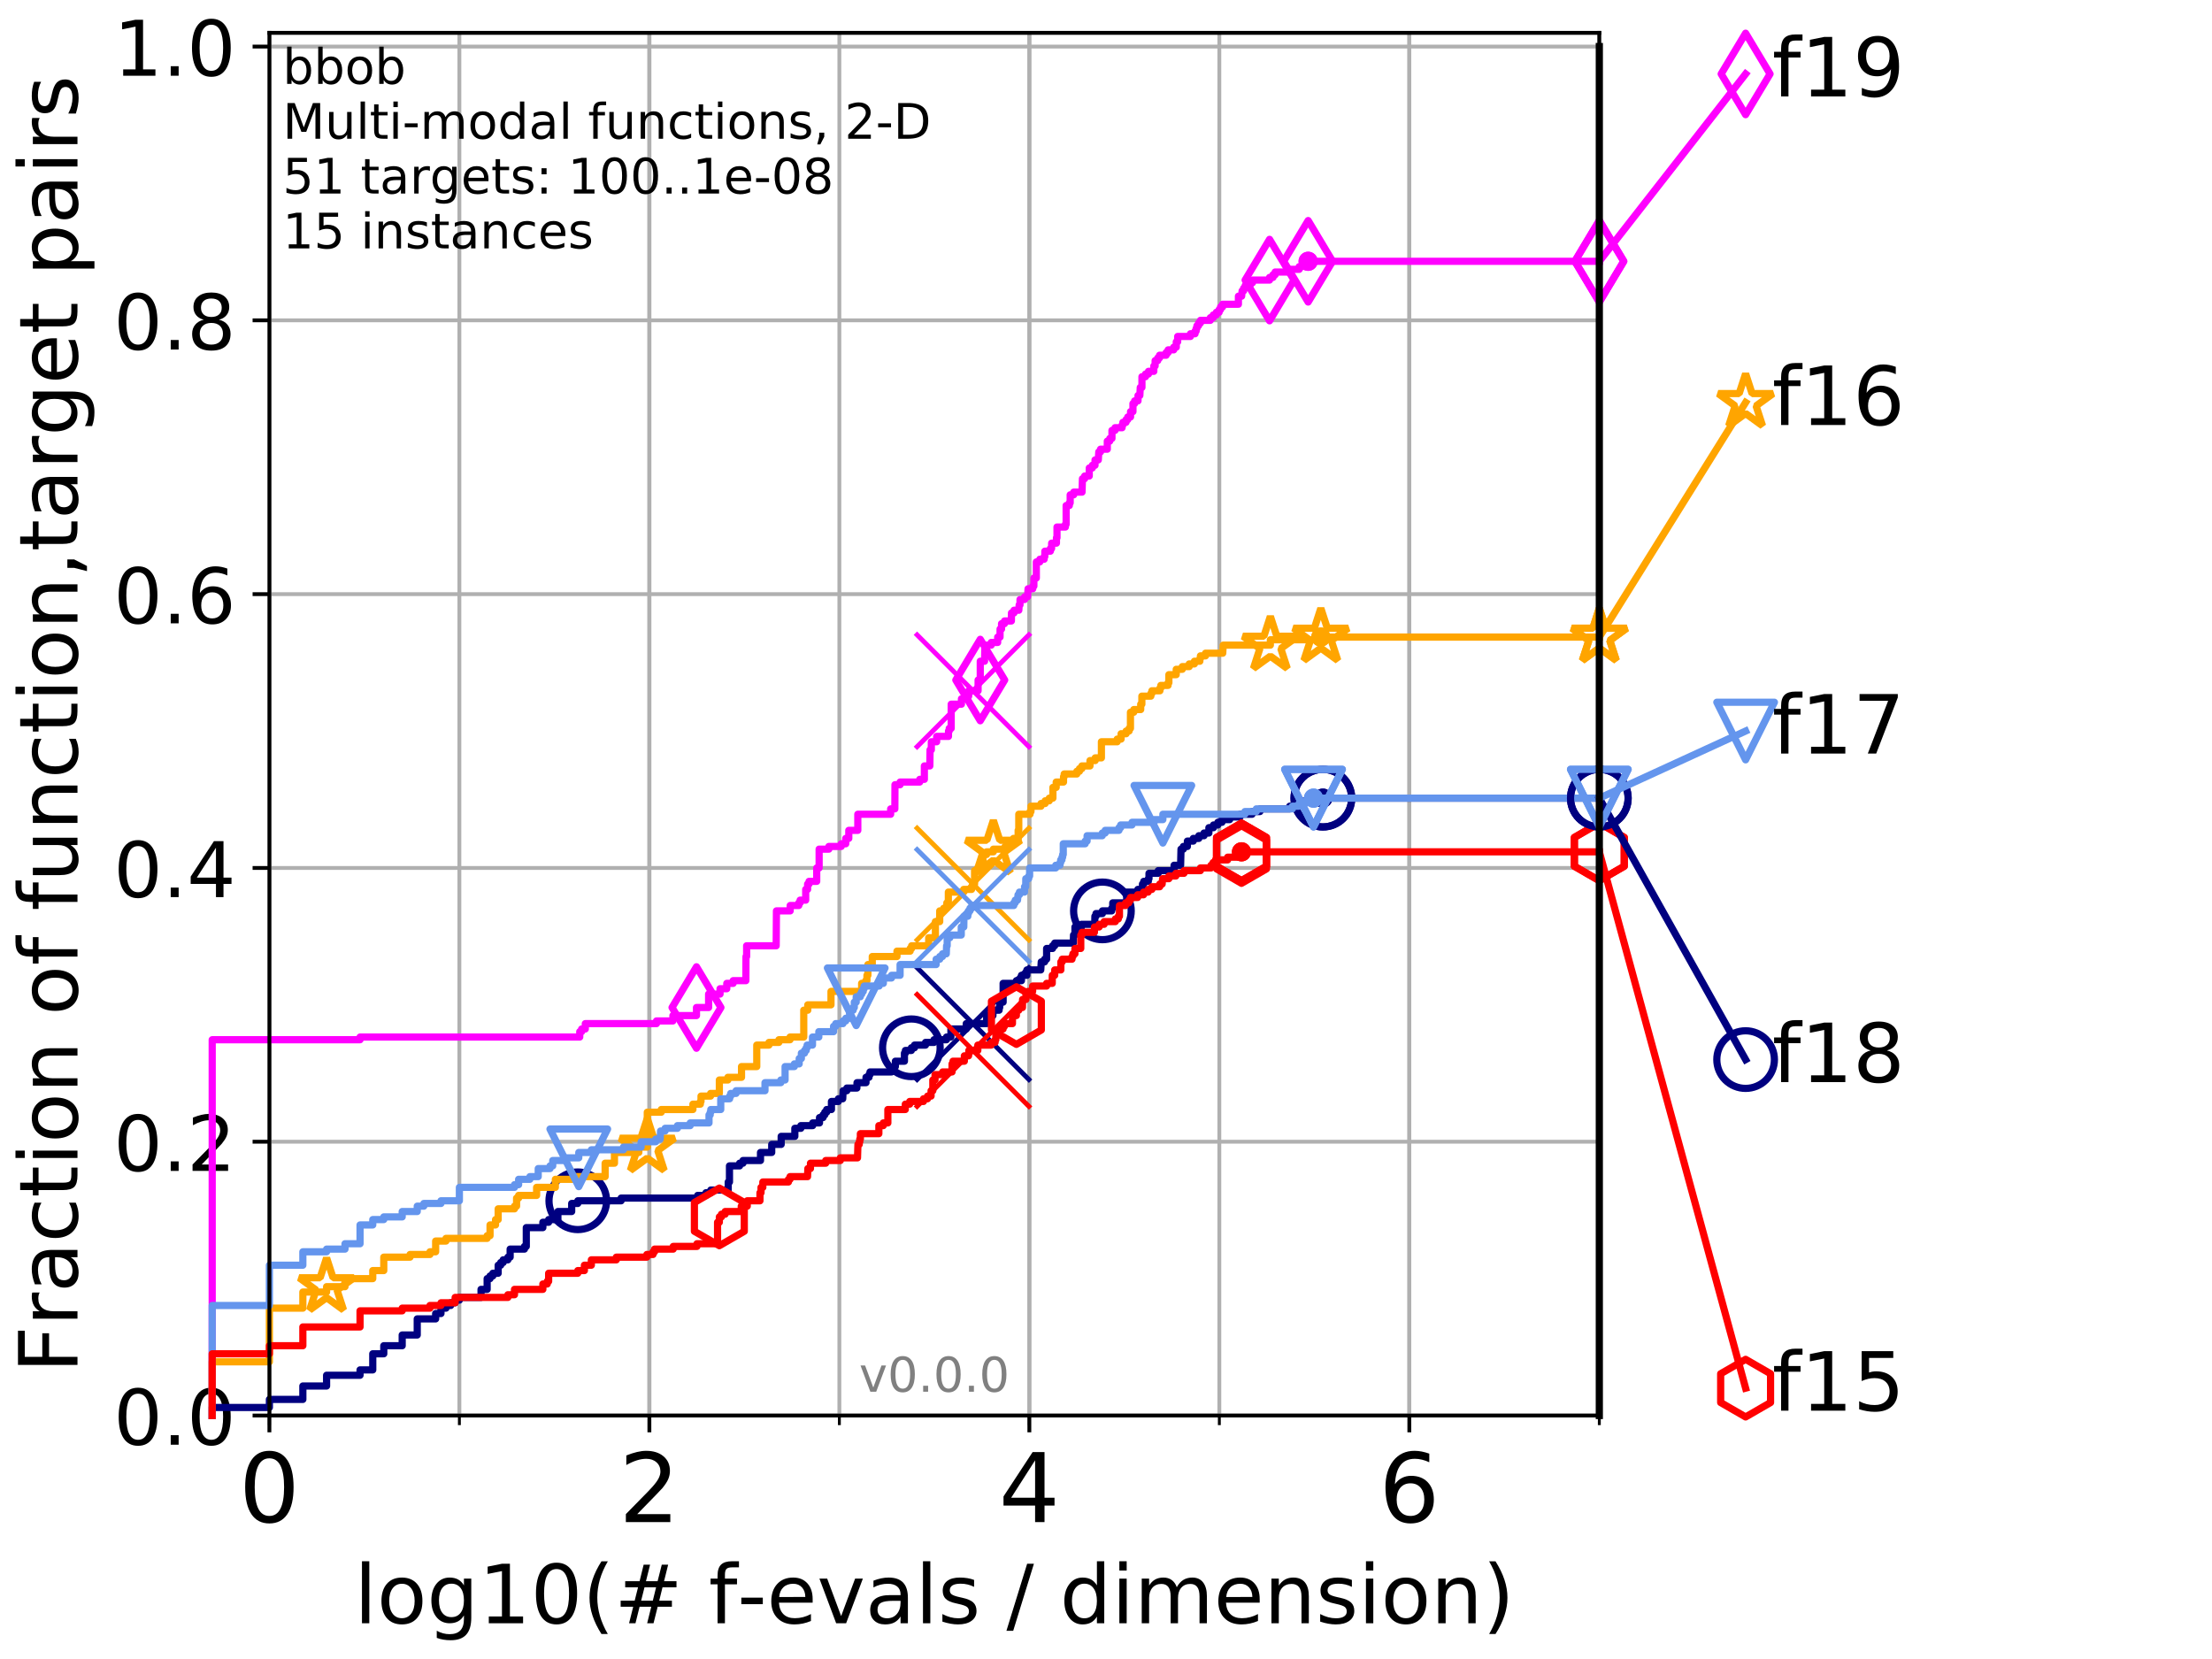 <?xml version="1.0" encoding="utf-8" standalone="no"?>
<!DOCTYPE svg PUBLIC "-//W3C//DTD SVG 1.1//EN"
  "http://www.w3.org/Graphics/SVG/1.1/DTD/svg11.dtd">
<!-- Created with matplotlib (http://matplotlib.org/) -->
<svg height="345.6pt" version="1.1" viewBox="0 0 460.8 345.6" width="460.8pt" xmlns="http://www.w3.org/2000/svg" xmlns:xlink="http://www.w3.org/1999/xlink">
 <defs>
  <style type="text/css">
*{stroke-linecap:butt;stroke-linejoin:round;}
  </style>
 </defs>
 <g id="figure_1">
  <g id="patch_1">
   <path d="M 0 345.6 
L 460.8 345.6 
L 460.8 0 
L 0 0 
z
" style="fill:#ffffff;"/>
  </g>
  <g id="axes_1">
   <g id="patch_2">
    <path d="M 56.12 294.88 
L 333.168 294.88 
L 333.168 6.845 
L 56.12 6.845 
z
" style="fill:#ffffff;"/>
   </g>
   <g id="matplotlib.axis_1">
    <g id="xtick_1">
     <g id="line2d_1">
      <path clip-path="url(#p781d774181)" d="M 56.12 294.88 
L 56.12 6.845 
" style="fill:none;stroke:#b0b0b0;stroke-linecap:square;stroke-width:0.8;"/>
     </g>
     <g id="line2d_2">
      <defs>
       <path d="M 0 0 
L 0 3.5 
" id="mcd7c49d789" style="stroke:#000000;stroke-width:0.8;"/>
      </defs>
      <g>
       <use style="stroke:#000000;stroke-width:0.8;" x="56.12" xlink:href="#mcd7c49d789" y="294.88"/>
      </g>
     </g>
     <g id="text_1">
      <!-- 0 -->
      <defs>
       <path d="M 31.781 66.406 
Q 24.172 66.406 20.328 58.906 
Q 16.5 51.422 16.5 36.375 
Q 16.5 21.391 20.328 13.891 
Q 24.172 6.391 31.781 6.391 
Q 39.453 6.391 43.281 13.891 
Q 47.125 21.391 47.125 36.375 
Q 47.125 51.422 43.281 58.906 
Q 39.453 66.406 31.781 66.406 
z
M 31.781 74.219 
Q 44.047 74.219 50.516 64.516 
Q 56.984 54.828 56.984 36.375 
Q 56.984 17.969 50.516 8.266 
Q 44.047 -1.422 31.781 -1.422 
Q 19.531 -1.422 13.062 8.266 
Q 6.594 17.969 6.594 36.375 
Q 6.594 54.828 13.062 64.516 
Q 19.531 74.219 31.781 74.219 
z
" id="DejaVuSans-30"/>
      </defs>
      <g transform="translate(49.758 317.077)scale(0.2 -0.2)">
       <use xlink:href="#DejaVuSans-30"/>
      </g>
     </g>
    </g>
    <g id="xtick_2">
     <g id="line2d_3">
      <path clip-path="url(#p781d774181)" d="M 135.277 294.88 
L 135.277 6.845 
" style="fill:none;stroke:#b0b0b0;stroke-linecap:square;stroke-width:0.8;"/>
     </g>
     <g id="line2d_4">
      <g>
       <use style="stroke:#000000;stroke-width:0.8;" x="135.277" xlink:href="#mcd7c49d789" y="294.88"/>
      </g>
     </g>
     <g id="text_2">
      <!-- 2 -->
      <defs>
       <path d="M 19.188 8.297 
L 53.609 8.297 
L 53.609 0 
L 7.328 0 
L 7.328 8.297 
Q 12.938 14.109 22.625 23.891 
Q 32.328 33.688 34.812 36.531 
Q 39.547 41.844 41.422 45.531 
Q 43.312 49.219 43.312 52.781 
Q 43.312 58.594 39.234 62.25 
Q 35.156 65.922 28.609 65.922 
Q 23.969 65.922 18.812 64.312 
Q 13.672 62.703 7.812 59.422 
L 7.812 69.391 
Q 13.766 71.781 18.938 73 
Q 24.125 74.219 28.422 74.219 
Q 39.75 74.219 46.484 68.547 
Q 53.219 62.891 53.219 53.422 
Q 53.219 48.922 51.531 44.891 
Q 49.859 40.875 45.406 35.406 
Q 44.188 33.984 37.641 27.219 
Q 31.109 20.453 19.188 8.297 
z
" id="DejaVuSans-32"/>
      </defs>
      <g transform="translate(128.914 317.077)scale(0.2 -0.2)">
       <use xlink:href="#DejaVuSans-32"/>
      </g>
     </g>
    </g>
    <g id="xtick_3">
     <g id="line2d_5">
      <path clip-path="url(#p781d774181)" d="M 214.433 294.88 
L 214.433 6.845 
" style="fill:none;stroke:#b0b0b0;stroke-linecap:square;stroke-width:0.8;"/>
     </g>
     <g id="line2d_6">
      <g>
       <use style="stroke:#000000;stroke-width:0.8;" x="214.433" xlink:href="#mcd7c49d789" y="294.88"/>
      </g>
     </g>
     <g id="text_3">
      <!-- 4 -->
      <defs>
       <path d="M 37.797 64.312 
L 12.891 25.391 
L 37.797 25.391 
z
M 35.203 72.906 
L 47.609 72.906 
L 47.609 25.391 
L 58.016 25.391 
L 58.016 17.188 
L 47.609 17.188 
L 47.609 0 
L 37.797 0 
L 37.797 17.188 
L 4.891 17.188 
L 4.891 26.703 
z
" id="DejaVuSans-34"/>
      </defs>
      <g transform="translate(208.071 317.077)scale(0.2 -0.2)">
       <use xlink:href="#DejaVuSans-34"/>
      </g>
     </g>
    </g>
    <g id="xtick_4">
     <g id="line2d_7">
      <path clip-path="url(#p781d774181)" d="M 293.59 294.88 
L 293.59 6.845 
" style="fill:none;stroke:#b0b0b0;stroke-linecap:square;stroke-width:0.8;"/>
     </g>
     <g id="line2d_8">
      <g>
       <use style="stroke:#000000;stroke-width:0.8;" x="293.59" xlink:href="#mcd7c49d789" y="294.88"/>
      </g>
     </g>
     <g id="text_4">
      <!-- 6 -->
      <defs>
       <path d="M 33.016 40.375 
Q 26.375 40.375 22.484 35.828 
Q 18.609 31.297 18.609 23.391 
Q 18.609 15.531 22.484 10.953 
Q 26.375 6.391 33.016 6.391 
Q 39.656 6.391 43.531 10.953 
Q 47.406 15.531 47.406 23.391 
Q 47.406 31.297 43.531 35.828 
Q 39.656 40.375 33.016 40.375 
z
M 52.594 71.297 
L 52.594 62.312 
Q 48.875 64.062 45.094 64.984 
Q 41.312 65.922 37.594 65.922 
Q 27.828 65.922 22.672 59.328 
Q 17.531 52.734 16.797 39.406 
Q 19.672 43.656 24.016 45.922 
Q 28.375 48.188 33.594 48.188 
Q 44.578 48.188 50.953 41.516 
Q 57.328 34.859 57.328 23.391 
Q 57.328 12.156 50.688 5.359 
Q 44.047 -1.422 33.016 -1.422 
Q 20.359 -1.422 13.672 8.266 
Q 6.984 17.969 6.984 36.375 
Q 6.984 53.656 15.188 63.938 
Q 23.391 74.219 37.203 74.219 
Q 40.922 74.219 44.703 73.484 
Q 48.484 72.75 52.594 71.297 
z
" id="DejaVuSans-36"/>
      </defs>
      <g transform="translate(287.227 317.077)scale(0.2 -0.2)">
       <use xlink:href="#DejaVuSans-36"/>
      </g>
     </g>
    </g>
    <g id="xtick_5">
     <g id="line2d_9">
      <path clip-path="url(#p781d774181)" d="M 56.12 294.88 
L 56.12 6.845 
" style="fill:none;stroke:#b0b0b0;stroke-linecap:square;stroke-width:0.8;"/>
     </g>
     <g id="line2d_10">
      <defs>
       <path d="M 0 0 
L 0 2 
" id="m784abf1791" style="stroke:#000000;stroke-width:0.6;"/>
      </defs>
      <g>
       <use style="stroke:#000000;stroke-width:0.6;" x="56.12" xlink:href="#m784abf1791" y="294.88"/>
      </g>
     </g>
    </g>
    <g id="xtick_6">
     <g id="line2d_11">
      <path clip-path="url(#p781d774181)" d="M 95.698 294.88 
L 95.698 6.845 
" style="fill:none;stroke:#b0b0b0;stroke-linecap:square;stroke-width:0.8;"/>
     </g>
     <g id="line2d_12">
      <g>
       <use style="stroke:#000000;stroke-width:0.6;" x="95.698" xlink:href="#m784abf1791" y="294.88"/>
      </g>
     </g>
    </g>
    <g id="xtick_7">
     <g id="line2d_13">
      <path clip-path="url(#p781d774181)" d="M 135.277 294.88 
L 135.277 6.845 
" style="fill:none;stroke:#b0b0b0;stroke-linecap:square;stroke-width:0.8;"/>
     </g>
     <g id="line2d_14">
      <g>
       <use style="stroke:#000000;stroke-width:0.6;" x="135.277" xlink:href="#m784abf1791" y="294.88"/>
      </g>
     </g>
    </g>
    <g id="xtick_8">
     <g id="line2d_15">
      <path clip-path="url(#p781d774181)" d="M 174.855 294.88 
L 174.855 6.845 
" style="fill:none;stroke:#b0b0b0;stroke-linecap:square;stroke-width:0.8;"/>
     </g>
     <g id="line2d_16">
      <g>
       <use style="stroke:#000000;stroke-width:0.6;" x="174.855" xlink:href="#m784abf1791" y="294.88"/>
      </g>
     </g>
    </g>
    <g id="xtick_9">
     <g id="line2d_17">
      <path clip-path="url(#p781d774181)" d="M 214.433 294.88 
L 214.433 6.845 
" style="fill:none;stroke:#b0b0b0;stroke-linecap:square;stroke-width:0.8;"/>
     </g>
     <g id="line2d_18">
      <g>
       <use style="stroke:#000000;stroke-width:0.6;" x="214.433" xlink:href="#m784abf1791" y="294.88"/>
      </g>
     </g>
    </g>
    <g id="xtick_10">
     <g id="line2d_19">
      <path clip-path="url(#p781d774181)" d="M 254.011 294.88 
L 254.011 6.845 
" style="fill:none;stroke:#b0b0b0;stroke-linecap:square;stroke-width:0.8;"/>
     </g>
     <g id="line2d_20">
      <g>
       <use style="stroke:#000000;stroke-width:0.6;" x="254.011" xlink:href="#m784abf1791" y="294.88"/>
      </g>
     </g>
    </g>
    <g id="xtick_11">
     <g id="line2d_21">
      <path clip-path="url(#p781d774181)" d="M 293.59 294.88 
L 293.59 6.845 
" style="fill:none;stroke:#b0b0b0;stroke-linecap:square;stroke-width:0.8;"/>
     </g>
     <g id="line2d_22">
      <g>
       <use style="stroke:#000000;stroke-width:0.6;" x="293.59" xlink:href="#m784abf1791" y="294.88"/>
      </g>
     </g>
    </g>
    <g id="xtick_12">
     <g id="line2d_23">
      <path clip-path="url(#p781d774181)" d="M 333.168 294.88 
L 333.168 6.845 
" style="fill:none;stroke:#b0b0b0;stroke-linecap:square;stroke-width:0.8;"/>
     </g>
     <g id="line2d_24">
      <g>
       <use style="stroke:#000000;stroke-width:0.6;" x="333.168" xlink:href="#m784abf1791" y="294.88"/>
      </g>
     </g>
    </g>
    <g id="text_5">
     <!-- log10(# f-evals / dimension) -->
     <defs>
      <path d="M 9.422 75.984 
L 18.406 75.984 
L 18.406 0 
L 9.422 0 
z
" id="DejaVuSans-6c"/>
      <path d="M 30.609 48.391 
Q 23.391 48.391 19.188 42.75 
Q 14.984 37.109 14.984 27.297 
Q 14.984 17.484 19.156 11.844 
Q 23.344 6.203 30.609 6.203 
Q 37.797 6.203 41.984 11.859 
Q 46.188 17.531 46.188 27.297 
Q 46.188 37.016 41.984 42.703 
Q 37.797 48.391 30.609 48.391 
z
M 30.609 56 
Q 42.328 56 49.016 48.375 
Q 55.719 40.766 55.719 27.297 
Q 55.719 13.875 49.016 6.219 
Q 42.328 -1.422 30.609 -1.422 
Q 18.844 -1.422 12.172 6.219 
Q 5.516 13.875 5.516 27.297 
Q 5.516 40.766 12.172 48.375 
Q 18.844 56 30.609 56 
z
" id="DejaVuSans-6f"/>
      <path d="M 45.406 27.984 
Q 45.406 37.75 41.375 43.109 
Q 37.359 48.484 30.078 48.484 
Q 22.859 48.484 18.828 43.109 
Q 14.797 37.75 14.797 27.984 
Q 14.797 18.266 18.828 12.891 
Q 22.859 7.516 30.078 7.516 
Q 37.359 7.516 41.375 12.891 
Q 45.406 18.266 45.406 27.984 
z
M 54.391 6.781 
Q 54.391 -7.172 48.188 -13.984 
Q 42 -20.797 29.203 -20.797 
Q 24.469 -20.797 20.266 -20.094 
Q 16.062 -19.391 12.109 -17.922 
L 12.109 -9.188 
Q 16.062 -11.328 19.922 -12.344 
Q 23.781 -13.375 27.781 -13.375 
Q 36.625 -13.375 41.016 -8.766 
Q 45.406 -4.156 45.406 5.172 
L 45.406 9.625 
Q 42.625 4.781 38.281 2.391 
Q 33.938 0 27.875 0 
Q 17.828 0 11.672 7.656 
Q 5.516 15.328 5.516 27.984 
Q 5.516 40.672 11.672 48.328 
Q 17.828 56 27.875 56 
Q 33.938 56 38.281 53.609 
Q 42.625 51.219 45.406 46.391 
L 45.406 54.688 
L 54.391 54.688 
z
" id="DejaVuSans-67"/>
      <path d="M 12.406 8.297 
L 28.516 8.297 
L 28.516 63.922 
L 10.984 60.406 
L 10.984 69.391 
L 28.422 72.906 
L 38.281 72.906 
L 38.281 8.297 
L 54.391 8.297 
L 54.391 0 
L 12.406 0 
z
" id="DejaVuSans-31"/>
      <path d="M 31 75.875 
Q 24.469 64.656 21.281 53.656 
Q 18.109 42.672 18.109 31.391 
Q 18.109 20.125 21.312 9.062 
Q 24.516 -2 31 -13.188 
L 23.188 -13.188 
Q 15.875 -1.703 12.234 9.375 
Q 8.594 20.453 8.594 31.391 
Q 8.594 42.281 12.203 53.312 
Q 15.828 64.359 23.188 75.875 
z
" id="DejaVuSans-28"/>
      <path d="M 51.125 44 
L 36.922 44 
L 32.812 27.688 
L 47.125 27.688 
z
M 43.797 71.781 
L 38.719 51.516 
L 52.984 51.516 
L 58.109 71.781 
L 65.922 71.781 
L 60.891 51.516 
L 76.125 51.516 
L 76.125 44 
L 58.984 44 
L 54.984 27.688 
L 70.516 27.688 
L 70.516 20.219 
L 53.078 20.219 
L 48 0 
L 40.188 0 
L 45.219 20.219 
L 30.906 20.219 
L 25.875 0 
L 18.016 0 
L 23.094 20.219 
L 7.719 20.219 
L 7.719 27.688 
L 24.906 27.688 
L 29 44 
L 13.281 44 
L 13.281 51.516 
L 30.906 51.516 
L 35.891 71.781 
z
" id="DejaVuSans-23"/>
      <path id="DejaVuSans-20"/>
      <path d="M 37.109 75.984 
L 37.109 68.5 
L 28.516 68.5 
Q 23.688 68.5 21.797 66.547 
Q 19.922 64.594 19.922 59.516 
L 19.922 54.688 
L 34.719 54.688 
L 34.719 47.703 
L 19.922 47.703 
L 19.922 0 
L 10.891 0 
L 10.891 47.703 
L 2.297 47.703 
L 2.297 54.688 
L 10.891 54.688 
L 10.891 58.5 
Q 10.891 67.625 15.141 71.797 
Q 19.391 75.984 28.609 75.984 
z
" id="DejaVuSans-66"/>
      <path d="M 4.891 31.391 
L 31.203 31.391 
L 31.203 23.391 
L 4.891 23.391 
z
" id="DejaVuSans-2d"/>
      <path d="M 56.203 29.594 
L 56.203 25.203 
L 14.891 25.203 
Q 15.484 15.922 20.484 11.062 
Q 25.484 6.203 34.422 6.203 
Q 39.594 6.203 44.453 7.469 
Q 49.312 8.734 54.109 11.281 
L 54.109 2.781 
Q 49.266 0.734 44.188 -0.344 
Q 39.109 -1.422 33.891 -1.422 
Q 20.797 -1.422 13.156 6.188 
Q 5.516 13.812 5.516 26.812 
Q 5.516 40.234 12.766 48.109 
Q 20.016 56 32.328 56 
Q 43.359 56 49.781 48.891 
Q 56.203 41.797 56.203 29.594 
z
M 47.219 32.234 
Q 47.125 39.594 43.094 43.984 
Q 39.062 48.391 32.422 48.391 
Q 24.906 48.391 20.391 44.141 
Q 15.875 39.891 15.188 32.172 
z
" id="DejaVuSans-65"/>
      <path d="M 2.984 54.688 
L 12.5 54.688 
L 29.594 8.797 
L 46.688 54.688 
L 56.203 54.688 
L 35.688 0 
L 23.484 0 
z
" id="DejaVuSans-76"/>
      <path d="M 34.281 27.484 
Q 23.391 27.484 19.188 25 
Q 14.984 22.516 14.984 16.5 
Q 14.984 11.719 18.141 8.906 
Q 21.297 6.109 26.703 6.109 
Q 34.188 6.109 38.703 11.406 
Q 43.219 16.703 43.219 25.484 
L 43.219 27.484 
z
M 52.203 31.203 
L 52.203 0 
L 43.219 0 
L 43.219 8.297 
Q 40.141 3.328 35.547 0.953 
Q 30.953 -1.422 24.312 -1.422 
Q 15.922 -1.422 10.953 3.297 
Q 6 8.016 6 15.922 
Q 6 25.141 12.172 29.828 
Q 18.359 34.516 30.609 34.516 
L 43.219 34.516 
L 43.219 35.406 
Q 43.219 41.609 39.141 45 
Q 35.062 48.391 27.688 48.391 
Q 23 48.391 18.547 47.266 
Q 14.109 46.141 10.016 43.891 
L 10.016 52.203 
Q 14.938 54.109 19.578 55.047 
Q 24.219 56 28.609 56 
Q 40.484 56 46.344 49.844 
Q 52.203 43.703 52.203 31.203 
z
" id="DejaVuSans-61"/>
      <path d="M 44.281 53.078 
L 44.281 44.578 
Q 40.484 46.531 36.375 47.5 
Q 32.281 48.484 27.875 48.484 
Q 21.188 48.484 17.844 46.438 
Q 14.5 44.391 14.5 40.281 
Q 14.5 37.156 16.891 35.375 
Q 19.281 33.594 26.516 31.984 
L 29.594 31.297 
Q 39.156 29.25 43.188 25.516 
Q 47.219 21.781 47.219 15.094 
Q 47.219 7.469 41.188 3.016 
Q 35.156 -1.422 24.609 -1.422 
Q 20.219 -1.422 15.453 -0.562 
Q 10.688 0.297 5.422 2 
L 5.422 11.281 
Q 10.406 8.688 15.234 7.391 
Q 20.062 6.109 24.812 6.109 
Q 31.156 6.109 34.562 8.281 
Q 37.984 10.453 37.984 14.406 
Q 37.984 18.062 35.516 20.016 
Q 33.062 21.969 24.703 23.781 
L 21.578 24.516 
Q 13.234 26.266 9.516 29.906 
Q 5.812 33.547 5.812 39.891 
Q 5.812 47.609 11.281 51.797 
Q 16.75 56 26.812 56 
Q 31.781 56 36.172 55.266 
Q 40.578 54.547 44.281 53.078 
z
" id="DejaVuSans-73"/>
      <path d="M 25.391 72.906 
L 33.688 72.906 
L 8.297 -9.281 
L 0 -9.281 
z
" id="DejaVuSans-2f"/>
      <path d="M 45.406 46.391 
L 45.406 75.984 
L 54.391 75.984 
L 54.391 0 
L 45.406 0 
L 45.406 8.203 
Q 42.578 3.328 38.25 0.953 
Q 33.938 -1.422 27.875 -1.422 
Q 17.969 -1.422 11.734 6.484 
Q 5.516 14.406 5.516 27.297 
Q 5.516 40.188 11.734 48.094 
Q 17.969 56 27.875 56 
Q 33.938 56 38.25 53.625 
Q 42.578 51.266 45.406 46.391 
z
M 14.797 27.297 
Q 14.797 17.391 18.875 11.75 
Q 22.953 6.109 30.078 6.109 
Q 37.203 6.109 41.297 11.75 
Q 45.406 17.391 45.406 27.297 
Q 45.406 37.203 41.297 42.844 
Q 37.203 48.484 30.078 48.484 
Q 22.953 48.484 18.875 42.844 
Q 14.797 37.203 14.797 27.297 
z
" id="DejaVuSans-64"/>
      <path d="M 9.422 54.688 
L 18.406 54.688 
L 18.406 0 
L 9.422 0 
z
M 9.422 75.984 
L 18.406 75.984 
L 18.406 64.594 
L 9.422 64.594 
z
" id="DejaVuSans-69"/>
      <path d="M 52 44.188 
Q 55.375 50.25 60.062 53.125 
Q 64.75 56 71.094 56 
Q 79.641 56 84.281 50.016 
Q 88.922 44.047 88.922 33.016 
L 88.922 0 
L 79.891 0 
L 79.891 32.719 
Q 79.891 40.578 77.094 44.375 
Q 74.312 48.188 68.609 48.188 
Q 61.625 48.188 57.562 43.547 
Q 53.516 38.922 53.516 30.906 
L 53.516 0 
L 44.484 0 
L 44.484 32.719 
Q 44.484 40.625 41.703 44.406 
Q 38.922 48.188 33.109 48.188 
Q 26.219 48.188 22.156 43.531 
Q 18.109 38.875 18.109 30.906 
L 18.109 0 
L 9.078 0 
L 9.078 54.688 
L 18.109 54.688 
L 18.109 46.188 
Q 21.188 51.219 25.484 53.609 
Q 29.781 56 35.688 56 
Q 41.656 56 45.828 52.969 
Q 50 49.953 52 44.188 
z
" id="DejaVuSans-6d"/>
      <path d="M 54.891 33.016 
L 54.891 0 
L 45.906 0 
L 45.906 32.719 
Q 45.906 40.484 42.875 44.328 
Q 39.844 48.188 33.797 48.188 
Q 26.516 48.188 22.312 43.547 
Q 18.109 38.922 18.109 30.906 
L 18.109 0 
L 9.078 0 
L 9.078 54.688 
L 18.109 54.688 
L 18.109 46.188 
Q 21.344 51.125 25.703 53.562 
Q 30.078 56 35.797 56 
Q 45.219 56 50.047 50.172 
Q 54.891 44.344 54.891 33.016 
z
" id="DejaVuSans-6e"/>
      <path d="M 8.016 75.875 
L 15.828 75.875 
Q 23.141 64.359 26.781 53.312 
Q 30.422 42.281 30.422 31.391 
Q 30.422 20.453 26.781 9.375 
Q 23.141 -1.703 15.828 -13.188 
L 8.016 -13.188 
Q 14.5 -2 17.703 9.062 
Q 20.906 20.125 20.906 31.391 
Q 20.906 42.672 17.703 53.656 
Q 14.5 64.656 8.016 75.875 
z
" id="DejaVuSans-29"/>
     </defs>
     <g transform="translate(73.803 338.154)scale(0.17 -0.17)">
      <use xlink:href="#DejaVuSans-6c"/>
      <use x="27.783" xlink:href="#DejaVuSans-6f"/>
      <use x="88.965" xlink:href="#DejaVuSans-67"/>
      <use x="152.441" xlink:href="#DejaVuSans-31"/>
      <use x="216.064" xlink:href="#DejaVuSans-30"/>
      <use x="279.688" xlink:href="#DejaVuSans-28"/>
      <use x="318.701" xlink:href="#DejaVuSans-23"/>
      <use x="402.49" xlink:href="#DejaVuSans-20"/>
      <use x="434.277" xlink:href="#DejaVuSans-66"/>
      <use x="469.404" xlink:href="#DejaVuSans-2d"/>
      <use x="505.488" xlink:href="#DejaVuSans-65"/>
      <use x="567.012" xlink:href="#DejaVuSans-76"/>
      <use x="626.191" xlink:href="#DejaVuSans-61"/>
      <use x="687.471" xlink:href="#DejaVuSans-6c"/>
      <use x="715.254" xlink:href="#DejaVuSans-73"/>
      <use x="767.354" xlink:href="#DejaVuSans-20"/>
      <use x="799.141" xlink:href="#DejaVuSans-2f"/>
      <use x="832.832" xlink:href="#DejaVuSans-20"/>
      <use x="864.619" xlink:href="#DejaVuSans-64"/>
      <use x="928.096" xlink:href="#DejaVuSans-69"/>
      <use x="955.879" xlink:href="#DejaVuSans-6d"/>
      <use x="1053.291" xlink:href="#DejaVuSans-65"/>
      <use x="1114.814" xlink:href="#DejaVuSans-6e"/>
      <use x="1178.193" xlink:href="#DejaVuSans-73"/>
      <use x="1230.293" xlink:href="#DejaVuSans-69"/>
      <use x="1258.076" xlink:href="#DejaVuSans-6f"/>
      <use x="1319.258" xlink:href="#DejaVuSans-6e"/>
      <use x="1382.637" xlink:href="#DejaVuSans-29"/>
     </g>
    </g>
   </g>
   <g id="matplotlib.axis_2">
    <g id="ytick_1">
     <g id="line2d_25">
      <path clip-path="url(#p781d774181)" d="M 56.12 294.88 
L 333.168 294.88 
" style="fill:none;stroke:#b0b0b0;stroke-linecap:square;stroke-width:0.8;"/>
     </g>
     <g id="line2d_26">
      <defs>
       <path d="M 0 0 
L -3.5 0 
" id="m5992bfef4a" style="stroke:#000000;stroke-width:0.8;"/>
      </defs>
      <g>
       <use style="stroke:#000000;stroke-width:0.8;" x="56.12" xlink:href="#m5992bfef4a" y="294.88"/>
      </g>
     </g>
     <g id="text_6">
      <!-- 0.0 -->
      <defs>
       <path d="M 10.688 12.406 
L 21 12.406 
L 21 0 
L 10.688 0 
z
" id="DejaVuSans-2e"/>
      </defs>
      <g transform="translate(23.675 300.959)scale(0.16 -0.16)">
       <use xlink:href="#DejaVuSans-30"/>
       <use x="63.623" xlink:href="#DejaVuSans-2e"/>
       <use x="95.41" xlink:href="#DejaVuSans-30"/>
      </g>
     </g>
    </g>
    <g id="ytick_2">
     <g id="line2d_27">
      <path clip-path="url(#p781d774181)" d="M 56.12 237.843 
L 333.168 237.843 
" style="fill:none;stroke:#b0b0b0;stroke-linecap:square;stroke-width:0.8;"/>
     </g>
     <g id="line2d_28">
      <g>
       <use style="stroke:#000000;stroke-width:0.8;" x="56.12" xlink:href="#m5992bfef4a" y="237.843"/>
      </g>
     </g>
     <g id="text_7">
      <!-- 0.2 -->
      <g transform="translate(23.675 243.922)scale(0.16 -0.16)">
       <use xlink:href="#DejaVuSans-30"/>
       <use x="63.623" xlink:href="#DejaVuSans-2e"/>
       <use x="95.41" xlink:href="#DejaVuSans-32"/>
      </g>
     </g>
    </g>
    <g id="ytick_3">
     <g id="line2d_29">
      <path clip-path="url(#p781d774181)" d="M 56.12 180.807 
L 333.168 180.807 
" style="fill:none;stroke:#b0b0b0;stroke-linecap:square;stroke-width:0.8;"/>
     </g>
     <g id="line2d_30">
      <g>
       <use style="stroke:#000000;stroke-width:0.8;" x="56.12" xlink:href="#m5992bfef4a" y="180.807"/>
      </g>
     </g>
     <g id="text_8">
      <!-- 0.4 -->
      <g transform="translate(23.675 186.886)scale(0.16 -0.16)">
       <use xlink:href="#DejaVuSans-30"/>
       <use x="63.623" xlink:href="#DejaVuSans-2e"/>
       <use x="95.41" xlink:href="#DejaVuSans-34"/>
      </g>
     </g>
    </g>
    <g id="ytick_4">
     <g id="line2d_31">
      <path clip-path="url(#p781d774181)" d="M 56.12 123.77 
L 333.168 123.77 
" style="fill:none;stroke:#b0b0b0;stroke-linecap:square;stroke-width:0.8;"/>
     </g>
     <g id="line2d_32">
      <g>
       <use style="stroke:#000000;stroke-width:0.8;" x="56.12" xlink:href="#m5992bfef4a" y="123.77"/>
      </g>
     </g>
     <g id="text_9">
      <!-- 0.6 -->
      <g transform="translate(23.675 129.849)scale(0.16 -0.16)">
       <use xlink:href="#DejaVuSans-30"/>
       <use x="63.623" xlink:href="#DejaVuSans-2e"/>
       <use x="95.41" xlink:href="#DejaVuSans-36"/>
      </g>
     </g>
    </g>
    <g id="ytick_5">
     <g id="line2d_33">
      <path clip-path="url(#p781d774181)" d="M 56.12 66.734 
L 333.168 66.734 
" style="fill:none;stroke:#b0b0b0;stroke-linecap:square;stroke-width:0.8;"/>
     </g>
     <g id="line2d_34">
      <g>
       <use style="stroke:#000000;stroke-width:0.8;" x="56.12" xlink:href="#m5992bfef4a" y="66.734"/>
      </g>
     </g>
     <g id="text_10">
      <!-- 0.8 -->
      <defs>
       <path d="M 31.781 34.625 
Q 24.75 34.625 20.719 30.859 
Q 16.703 27.094 16.703 20.516 
Q 16.703 13.922 20.719 10.156 
Q 24.75 6.391 31.781 6.391 
Q 38.812 6.391 42.859 10.172 
Q 46.922 13.969 46.922 20.516 
Q 46.922 27.094 42.891 30.859 
Q 38.875 34.625 31.781 34.625 
z
M 21.922 38.812 
Q 15.578 40.375 12.031 44.719 
Q 8.5 49.078 8.5 55.328 
Q 8.5 64.062 14.719 69.141 
Q 20.953 74.219 31.781 74.219 
Q 42.672 74.219 48.875 69.141 
Q 55.078 64.062 55.078 55.328 
Q 55.078 49.078 51.531 44.719 
Q 48 40.375 41.703 38.812 
Q 48.828 37.156 52.797 32.312 
Q 56.781 27.484 56.781 20.516 
Q 56.781 9.906 50.312 4.234 
Q 43.844 -1.422 31.781 -1.422 
Q 19.734 -1.422 13.25 4.234 
Q 6.781 9.906 6.781 20.516 
Q 6.781 27.484 10.781 32.312 
Q 14.797 37.156 21.922 38.812 
z
M 18.312 54.391 
Q 18.312 48.734 21.844 45.562 
Q 25.391 42.391 31.781 42.391 
Q 38.141 42.391 41.719 45.562 
Q 45.312 48.734 45.312 54.391 
Q 45.312 60.062 41.719 63.234 
Q 38.141 66.406 31.781 66.406 
Q 25.391 66.406 21.844 63.234 
Q 18.312 60.062 18.312 54.391 
z
" id="DejaVuSans-38"/>
      </defs>
      <g transform="translate(23.675 72.812)scale(0.16 -0.16)">
       <use xlink:href="#DejaVuSans-30"/>
       <use x="63.623" xlink:href="#DejaVuSans-2e"/>
       <use x="95.41" xlink:href="#DejaVuSans-38"/>
      </g>
     </g>
    </g>
    <g id="ytick_6">
     <g id="line2d_35">
      <path clip-path="url(#p781d774181)" d="M 56.12 9.697 
L 333.168 9.697 
" style="fill:none;stroke:#b0b0b0;stroke-linecap:square;stroke-width:0.8;"/>
     </g>
     <g id="line2d_36">
      <g>
       <use style="stroke:#000000;stroke-width:0.8;" x="56.12" xlink:href="#m5992bfef4a" y="9.697"/>
      </g>
     </g>
     <g id="text_11">
      <!-- 1.0 -->
      <g transform="translate(23.675 15.776)scale(0.16 -0.16)">
       <use xlink:href="#DejaVuSans-31"/>
       <use x="63.623" xlink:href="#DejaVuSans-2e"/>
       <use x="95.41" xlink:href="#DejaVuSans-30"/>
      </g>
     </g>
    </g>
    <g id="text_12">
     <!-- Fraction of function,target pairs -->
     <defs>
      <path d="M 9.812 72.906 
L 51.703 72.906 
L 51.703 64.594 
L 19.672 64.594 
L 19.672 43.109 
L 48.578 43.109 
L 48.578 34.812 
L 19.672 34.812 
L 19.672 0 
L 9.812 0 
z
" id="DejaVuSans-46"/>
      <path d="M 41.109 46.297 
Q 39.594 47.172 37.812 47.578 
Q 36.031 48 33.891 48 
Q 26.266 48 22.188 43.047 
Q 18.109 38.094 18.109 28.812 
L 18.109 0 
L 9.078 0 
L 9.078 54.688 
L 18.109 54.688 
L 18.109 46.188 
Q 20.953 51.172 25.484 53.578 
Q 30.031 56 36.531 56 
Q 37.453 56 38.578 55.875 
Q 39.703 55.766 41.062 55.516 
z
" id="DejaVuSans-72"/>
      <path d="M 48.781 52.594 
L 48.781 44.188 
Q 44.969 46.297 41.141 47.344 
Q 37.312 48.391 33.406 48.391 
Q 24.656 48.391 19.812 42.844 
Q 14.984 37.312 14.984 27.297 
Q 14.984 17.281 19.812 11.734 
Q 24.656 6.203 33.406 6.203 
Q 37.312 6.203 41.141 7.25 
Q 44.969 8.297 48.781 10.406 
L 48.781 2.094 
Q 45.016 0.344 40.984 -0.531 
Q 36.969 -1.422 32.422 -1.422 
Q 20.062 -1.422 12.781 6.344 
Q 5.516 14.109 5.516 27.297 
Q 5.516 40.672 12.859 48.328 
Q 20.219 56 33.016 56 
Q 37.156 56 41.109 55.141 
Q 45.062 54.297 48.781 52.594 
z
" id="DejaVuSans-63"/>
      <path d="M 18.312 70.219 
L 18.312 54.688 
L 36.812 54.688 
L 36.812 47.703 
L 18.312 47.703 
L 18.312 18.016 
Q 18.312 11.328 20.141 9.422 
Q 21.969 7.516 27.594 7.516 
L 36.812 7.516 
L 36.812 0 
L 27.594 0 
Q 17.188 0 13.234 3.875 
Q 9.281 7.766 9.281 18.016 
L 9.281 47.703 
L 2.688 47.703 
L 2.688 54.688 
L 9.281 54.688 
L 9.281 70.219 
z
" id="DejaVuSans-74"/>
      <path d="M 8.5 21.578 
L 8.5 54.688 
L 17.484 54.688 
L 17.484 21.922 
Q 17.484 14.156 20.5 10.266 
Q 23.531 6.391 29.594 6.391 
Q 36.859 6.391 41.078 11.031 
Q 45.312 15.672 45.312 23.688 
L 45.312 54.688 
L 54.297 54.688 
L 54.297 0 
L 45.312 0 
L 45.312 8.406 
Q 42.047 3.422 37.719 1 
Q 33.406 -1.422 27.688 -1.422 
Q 18.266 -1.422 13.375 4.438 
Q 8.5 10.297 8.5 21.578 
z
M 31.109 56 
z
" id="DejaVuSans-75"/>
      <path d="M 11.719 12.406 
L 22.016 12.406 
L 22.016 4 
L 14.016 -11.625 
L 7.719 -11.625 
L 11.719 4 
z
" id="DejaVuSans-2c"/>
      <path d="M 18.109 8.203 
L 18.109 -20.797 
L 9.078 -20.797 
L 9.078 54.688 
L 18.109 54.688 
L 18.109 46.391 
Q 20.953 51.266 25.266 53.625 
Q 29.594 56 35.594 56 
Q 45.562 56 51.781 48.094 
Q 58.016 40.188 58.016 27.297 
Q 58.016 14.406 51.781 6.484 
Q 45.562 -1.422 35.594 -1.422 
Q 29.594 -1.422 25.266 0.953 
Q 20.953 3.328 18.109 8.203 
z
M 48.688 27.297 
Q 48.688 37.203 44.609 42.844 
Q 40.531 48.484 33.406 48.484 
Q 26.266 48.484 22.188 42.844 
Q 18.109 37.203 18.109 27.297 
Q 18.109 17.391 22.188 11.75 
Q 26.266 6.109 33.406 6.109 
Q 40.531 6.109 44.609 11.75 
Q 48.688 17.391 48.688 27.297 
z
" id="DejaVuSans-70"/>
     </defs>
     <g transform="translate(16.14 286.002)rotate(-90)scale(0.17 -0.17)">
      <use xlink:href="#DejaVuSans-46"/>
      <use x="57.41" xlink:href="#DejaVuSans-72"/>
      <use x="98.523" xlink:href="#DejaVuSans-61"/>
      <use x="159.803" xlink:href="#DejaVuSans-63"/>
      <use x="214.783" xlink:href="#DejaVuSans-74"/>
      <use x="253.992" xlink:href="#DejaVuSans-69"/>
      <use x="281.775" xlink:href="#DejaVuSans-6f"/>
      <use x="342.957" xlink:href="#DejaVuSans-6e"/>
      <use x="406.336" xlink:href="#DejaVuSans-20"/>
      <use x="438.123" xlink:href="#DejaVuSans-6f"/>
      <use x="499.305" xlink:href="#DejaVuSans-66"/>
      <use x="534.51" xlink:href="#DejaVuSans-20"/>
      <use x="566.297" xlink:href="#DejaVuSans-66"/>
      <use x="601.502" xlink:href="#DejaVuSans-75"/>
      <use x="664.881" xlink:href="#DejaVuSans-6e"/>
      <use x="728.26" xlink:href="#DejaVuSans-63"/>
      <use x="783.24" xlink:href="#DejaVuSans-74"/>
      <use x="822.449" xlink:href="#DejaVuSans-69"/>
      <use x="850.232" xlink:href="#DejaVuSans-6f"/>
      <use x="911.414" xlink:href="#DejaVuSans-6e"/>
      <use x="974.793" xlink:href="#DejaVuSans-2c"/>
      <use x="1006.58" xlink:href="#DejaVuSans-74"/>
      <use x="1045.789" xlink:href="#DejaVuSans-61"/>
      <use x="1107.068" xlink:href="#DejaVuSans-72"/>
      <use x="1148.166" xlink:href="#DejaVuSans-67"/>
      <use x="1211.643" xlink:href="#DejaVuSans-65"/>
      <use x="1273.166" xlink:href="#DejaVuSans-74"/>
      <use x="1312.375" xlink:href="#DejaVuSans-20"/>
      <use x="1344.162" xlink:href="#DejaVuSans-70"/>
      <use x="1407.639" xlink:href="#DejaVuSans-61"/>
      <use x="1468.918" xlink:href="#DejaVuSans-69"/>
      <use x="1496.701" xlink:href="#DejaVuSans-72"/>
      <use x="1537.814" xlink:href="#DejaVuSans-73"/>
     </g>
    </g>
   </g>
   <g id="line2d_37">
    <defs>
     <path d="M 0 1.5 
C 0.398 1.5 0.779 1.342 1.061 1.061 
C 1.342 0.779 1.5 0.398 1.5 0 
C 1.5 -0.398 1.342 -0.779 1.061 -1.061 
C 0.779 -1.342 0.398 -1.5 0 -1.5 
C -0.398 -1.5 -0.779 -1.342 -1.061 -1.061 
C -1.342 -0.779 -1.5 -0.398 -1.5 0 
C -1.5 0.398 -1.342 0.779 -1.061 1.061 
C -0.779 1.342 -0.398 1.5 0 1.5 
z
" id="mb3ec7ad12d" style="stroke:#000080;"/>
    </defs>
    <g>
     <use style="fill:#000080;stroke:#000080;" x="275.58" xlink:href="#mb3ec7ad12d" y="166.268"/>
     <use style="fill:#000080;stroke:#000080;" x="275.58" xlink:href="#mb3ec7ad12d" y="166.268"/>
    </g>
   </g>
   <g id="line2d_38">
    <path d="M 44.206 294.88 
L 44.206 293.202 
L 56.12 293.202 
L 56.12 291.525 
L 63.089 291.525 
L 63.089 288.729 
L 68.034 288.729 
L 68.034 286.492 
L 75.004 286.492 
L 75.004 285.374 
L 77.653 285.374 
L 77.653 282.019 
L 79.949 282.019 
L 79.949 280.341 
L 83.784 280.341 
L 83.784 278.105 
L 86.918 278.105 
L 86.918 274.749 
L 90.753 274.749 
L 90.753 273.631 
L 91.863 273.631 
L 91.863 272.513 
L 92.905 272.513 
L 92.905 271.954 
L 93.887 271.954 
L 93.887 271.394 
L 94.817 271.394 
L 94.817 270.835 
L 95.698 270.835 
L 95.698 270.276 
L 100.208 270.276 
L 100.208 268.598 
L 101.482 268.598 
L 101.482 266.362 
L 102.085 266.362 
L 102.085 265.803 
L 102.668 265.803 
L 102.668 265.243 
L 103.777 265.243 
L 103.777 263.566 
L 104.306 263.566 
L 104.306 263.007 
L 104.819 263.007 
L 104.819 262.447 
L 105.802 262.447 
L 105.802 261.888 
L 106.272 261.888 
L 106.272 260.211 
L 109.251 260.211 
L 109.251 259.652 
L 109.637 259.652 
L 109.637 255.737 
L 113.086 255.737 
L 113.086 254.619 
L 114.293 254.619 
L 114.293 254.06 
L 116.22 254.06 
L 116.22 252.382 
L 119.092 252.382 
L 119.092 250.705 
L 120.365 250.705 
L 120.365 250.145 
L 129.39 250.145 
L 129.39 249.586 
L 145.332 249.586 
L 145.332 249.027 
L 147.061 249.027 
L 147.061 248.468 
L 148.07 248.468 
L 148.07 247.909 
L 151.701 247.909 
L 151.701 246.231 
L 151.963 246.231 
L 151.963 242.876 
L 154.074 242.876 
L 154.074 242.317 
L 154.779 242.317 
L 154.779 241.758 
L 158.426 241.758 
L 158.426 240.08 
L 160.763 240.08 
L 160.763 238.403 
L 162.733 238.403 
L 162.733 236.725 
L 165.58 236.725 
L 165.58 235.048 
L 166.831 235.048 
L 166.831 234.488 
L 169.292 234.488 
L 169.292 233.929 
L 170.716 233.929 
L 170.716 232.811 
L 171.454 232.811 
L 171.454 232.252 
L 171.817 232.252 
L 171.817 231.692 
L 172.212 231.692 
L 172.212 231.133 
L 173.205 231.133 
L 173.205 229.456 
L 174.647 229.456 
L 174.647 228.896 
L 175.554 228.896 
L 175.636 227.219 
L 176.415 227.219 
L 176.415 226.66 
L 178.504 226.66 
L 178.532 225.541 
L 180.403 225.541 
L 180.403 224.423 
L 181.027 224.423 
L 181.027 223.864 
L 181.236 223.864 
L 181.236 223.305 
L 185.715 223.305 
L 185.715 222.745 
L 186.152 222.745 
L 186.152 222.186 
L 186.522 222.186 
L 186.522 221.068 
L 188.411 221.068 
L 188.411 219.39 
L 188.613 219.39 
L 188.613 218.831 
L 189.853 218.831 
L 189.853 218.272 
L 190.505 218.272 
L 190.505 217.713 
L 192.802 217.713 
L 192.802 217.154 
L 194.563 217.154 
L 194.563 216.594 
L 197.173 216.594 
L 197.173 216.035 
L 198.093 216.035 
L 198.093 214.358 
L 201.286 214.358 
L 201.286 213.239 
L 205.535 213.239 
L 205.535 211.562 
L 206.846 211.562 
L 206.846 210.443 
L 208.133 210.443 
L 208.133 209.884 
L 208.253 209.884 
L 208.253 208.766 
L 208.969 208.766 
L 208.969 204.852 
L 211.732 204.852 
L 211.732 204.292 
L 212.788 204.292 
L 212.788 203.174 
L 213.918 203.174 
L 213.918 202.056 
L 216.809 202.056 
L 216.911 200.378 
L 217.611 200.378 
L 217.611 199.819 
L 218.03 199.819 
L 218.03 197.582 
L 219.268 197.582 
L 219.268 197.023 
L 219.714 197.023 
L 219.714 196.464 
L 223.587 196.464 
L 223.636 194.786 
L 223.932 194.786 
L 223.932 193.109 
L 225.278 193.109 
L 225.278 192.55 
L 228.05 192.55 
L 228.088 190.872 
L 228.317 190.872 
L 228.317 190.313 
L 229.652 190.313 
L 229.652 189.754 
L 231.591 189.754 
L 231.591 189.195 
L 231.808 189.195 
L 231.808 188.076 
L 234.708 188.076 
L 234.708 185.839 
L 237.03 185.839 
L 237.03 185.28 
L 237.998 185.28 
L 237.998 184.162 
L 238.265 184.162 
L 238.265 183.603 
L 239.217 183.603 
L 239.217 183.044 
L 239.356 183.044 
L 239.356 181.925 
L 241.281 181.925 
L 241.281 181.366 
L 244.584 181.366 
L 244.584 180.248 
L 245.942 180.248 
L 246.024 176.893 
L 246.512 176.893 
L 246.512 176.333 
L 247.353 176.333 
L 247.353 175.215 
L 248.586 175.215 
L 248.586 174.656 
L 249.737 174.656 
L 249.737 174.097 
L 250.816 174.097 
L 250.816 173.537 
L 251.831 173.537 
L 251.831 172.419 
L 252.789 172.419 
L 252.789 171.86 
L 253.697 171.86 
L 253.697 171.301 
L 254.559 171.301 
L 254.559 170.742 
L 256.163 170.742 
L 256.163 170.182 
L 258.32 170.182 
L 258.32 169.623 
L 260.83 169.623 
L 260.83 169.064 
L 262.467 169.064 
L 262.467 168.505 
L 268.665 168.505 
L 268.665 167.946 
L 269.741 167.946 
L 269.741 167.386 
L 270.422 167.386 
L 270.422 166.827 
L 275.58 166.827 
L 275.58 166.268 
L 333.168 166.268 
L 333.168 166.268 
" style="fill:none;stroke:#000080;stroke-linecap:square;stroke-width:1.5;"/>
   </g>
   <g id="line2d_39">
    <defs>
     <path d="M 0 6 
C 1.591 6 3.117 5.368 4.243 4.243 
C 5.368 3.117 6 1.591 6 0 
C 6 -1.591 5.368 -3.117 4.243 -4.243 
C 3.117 -5.368 1.591 -6 0 -6 
C -1.591 -6 -3.117 -5.368 -4.243 -4.243 
C -5.368 -3.117 -6 -1.591 -6 0 
C -6 1.591 -5.368 3.117 -4.243 4.243 
C -3.117 5.368 -1.591 6 0 6 
z
" id="m90a145d36b" style="stroke:#000080;stroke-width:1.5;"/>
    </defs>
    <g>
     <use style="fill-opacity:0;stroke:#000080;stroke-width:1.5;" x="120.365" xlink:href="#m90a145d36b" y="250.145"/>
     <use style="fill-opacity:0;stroke:#000080;stroke-width:1.5;" x="189.853" xlink:href="#m90a145d36b" y="218.272"/>
     <use style="fill-opacity:0;stroke:#000080;stroke-width:1.5;" x="229.652" xlink:href="#m90a145d36b" y="189.754"/>
     <use style="fill-opacity:0;stroke:#000080;stroke-width:1.5;" x="275.58" xlink:href="#m90a145d36b" y="166.268"/>
     <use style="fill-opacity:0;stroke:#000080;stroke-width:1.5;" x="275.58" xlink:href="#m90a145d36b" y="166.268"/>
     <use style="fill-opacity:0;stroke:#000080;stroke-width:1.5;" x="333.168" xlink:href="#m90a145d36b" y="166.268"/>
    </g>
   </g>
   <g id="line2d_40">
    <path style="fill:none;stroke:#000080;stroke-linecap:square;stroke-width:1.5;"/>
    <g/>
   </g>
   <g id="line2d_41">
    <path clip-path="url(#p781d774181)" d="M 202.692 213.239 
" style="fill:none;stroke:#000080;stroke-linecap:square;stroke-width:1.5;"/>
    <defs>
     <path d="M -12 12 
L 12 -12 
M -12 -12 
L 12 12 
" id="m54a595caf4" style="stroke:#000080;"/>
    </defs>
    <g clip-path="url(#p781d774181)">
     <use style="fill:#000080;stroke:#000080;" x="202.692" xlink:href="#m54a595caf4" y="213.239"/>
    </g>
   </g>
   <g id="line2d_42">
    <defs>
     <path d="M 0 1.5 
C 0.398 1.5 0.779 1.342 1.061 1.061 
C 1.342 0.779 1.5 0.398 1.5 0 
C 1.5 -0.398 1.342 -0.779 1.061 -1.061 
C 0.779 -1.342 0.398 -1.5 0 -1.5 
C -0.398 -1.5 -0.779 -1.342 -1.061 -1.061 
C -1.342 -0.779 -1.5 -0.398 -1.5 0 
C -1.5 0.398 -1.342 0.779 -1.061 1.061 
C -0.779 1.342 -0.398 1.5 0 1.5 
z
" id="m0d7f049d8c" style="stroke:#ff00ff;"/>
    </defs>
    <g>
     <use style="fill:#ff00ff;stroke:#ff00ff;" x="272.512" xlink:href="#m0d7f049d8c" y="54.432"/>
     <use style="fill:#ff00ff;stroke:#ff00ff;" x="272.512" xlink:href="#m0d7f049d8c" y="54.432"/>
    </g>
   </g>
   <g id="line2d_43">
    <path d="M 44.206 294.88 
L 44.206 216.594 
L 75.004 216.594 
L 75.004 216.035 
L 120.77 216.035 
L 120.77 214.917 
L 121.165 214.917 
L 121.165 214.358 
L 121.929 214.358 
L 121.929 213.239 
L 136.758 213.239 
L 136.758 212.68 
L 140.178 212.68 
L 140.178 211.562 
L 145.091 211.562 
L 145.091 209.884 
L 147.615 209.884 
L 147.615 207.088 
L 149.999 207.088 
L 149.999 205.97 
L 151.4 205.97 
L 151.4 204.852 
L 152.727 204.852 
L 152.727 204.292 
L 155.377 204.292 
L 155.403 199.26 
L 155.536 199.26 
L 155.536 197.023 
L 161.693 197.023 
L 161.749 189.754 
L 164.61 189.754 
L 164.61 188.635 
L 166.401 188.635 
L 166.401 188.076 
L 166.68 188.076 
L 166.68 187.517 
L 167.842 187.517 
L 167.842 185.28 
L 168.238 185.28 
L 168.238 184.162 
L 168.539 184.162 
L 168.539 183.603 
L 170.138 183.603 
L 170.138 180.807 
L 170.639 180.807 
L 170.639 176.893 
L 172.667 176.893 
L 172.667 176.333 
L 175.246 176.333 
L 175.246 175.774 
L 176.186 175.774 
L 176.186 174.656 
L 176.818 174.656 
L 176.818 172.978 
L 178.697 172.978 
L 178.697 169.623 
L 185.54 169.623 
L 185.54 168.505 
L 186.413 168.505 
L 186.439 163.472 
L 187.513 163.472 
L 187.513 162.913 
L 191.596 162.913 
L 191.596 162.354 
L 192.562 162.354 
L 192.562 159.558 
L 193.701 159.558 
L 193.747 156.203 
L 194.014 156.203 
L 194.014 154.525 
L 195.122 154.525 
L 195.122 153.407 
L 197.585 153.407 
L 197.585 152.289 
L 197.743 152.289 
L 197.743 151.729 
L 198.151 151.729 
L 198.151 146.697 
L 200.286 146.697 
L 200.286 145.578 
L 201.586 145.578 
L 201.586 145.019 
L 201.794 145.019 
L 201.794 143.901 
L 203.754 143.901 
L 203.756 141.664 
L 204.206 141.664 
L 204.206 137.75 
L 205.101 137.75 
L 205.168 134.395 
L 206.494 134.395 
L 206.494 133.836 
L 207.833 133.836 
L 207.833 132.717 
L 208.326 132.717 
L 208.333 131.04 
L 208.64 131.04 
L 208.64 129.921 
L 209.255 129.921 
L 209.255 129.362 
L 210.692 129.362 
L 210.709 127.685 
L 211.235 127.685 
L 211.235 127.125 
L 212.242 127.125 
L 212.309 126.007 
L 212.485 126.007 
L 212.485 124.889 
L 213.445 124.889 
L 213.445 124.329 
L 214.062 124.329 
L 214.163 122.652 
L 215.145 122.652 
L 215.145 122.093 
L 215.379 122.093 
L 215.379 120.415 
L 215.888 120.415 
L 215.888 117.06 
L 216.612 117.06 
L 216.612 116.501 
L 217.514 116.501 
L 217.514 115.942 
L 217.657 115.942 
L 217.657 114.823 
L 218.813 114.823 
L 218.813 114.264 
L 219.067 114.264 
L 219.078 113.146 
L 220.079 113.146 
L 220.079 112.027 
L 220.191 112.027 
L 220.191 109.791 
L 221.937 109.791 
L 221.937 109.231 
L 222.095 109.231 
L 222.095 105.317 
L 222.759 105.317 
L 222.759 104.758 
L 222.938 104.758 
L 222.938 103.08 
L 223.668 103.08 
L 223.668 102.521 
L 225.41 102.521 
L 225.492 99.725 
L 225.95 99.725 
L 225.95 99.166 
L 226.911 99.166 
L 226.911 97.489 
L 227.552 97.489 
L 227.552 96.929 
L 228.113 96.929 
L 228.113 95.811 
L 228.797 95.811 
L 228.895 94.134 
L 229.26 94.134 
L 229.26 93.574 
L 230.669 93.574 
L 230.669 91.897 
L 231.186 91.897 
L 231.186 91.338 
L 231.642 91.338 
L 231.642 89.66 
L 232.281 89.66 
L 232.281 89.101 
L 233.751 89.101 
L 233.751 88.542 
L 233.915 88.542 
L 233.915 87.983 
L 234.568 87.983 
L 234.568 87.423 
L 234.93 87.423 
L 234.93 86.864 
L 235.514 86.864 
L 235.514 85.746 
L 236.014 85.746 
L 236.014 84.068 
L 236.364 84.068 
L 236.364 83.509 
L 237.068 83.509 
L 237.068 82.391 
L 237.45 82.391 
L 237.536 80.713 
L 237.888 80.713 
L 237.888 78.476 
L 238.631 78.476 
L 238.631 77.917 
L 239.249 77.917 
L 239.249 77.358 
L 240.361 77.358 
L 240.361 76.24 
L 240.634 76.24 
L 240.634 75.121 
L 241.185 75.121 
L 241.185 74.562 
L 241.555 74.562 
L 241.555 74.003 
L 242.925 74.003 
L 242.925 73.444 
L 243.342 73.444 
L 243.342 72.885 
L 244.505 72.885 
L 244.505 72.325 
L 245.042 72.325 
L 245.042 71.207 
L 245.331 71.207 
L 245.331 70.089 
L 247.991 70.089 
L 247.991 69.53 
L 248.95 69.53 
L 248.95 68.97 
L 249.181 68.97 
L 249.181 68.411 
L 249.344 68.411 
L 249.344 67.852 
L 249.678 67.852 
L 249.678 67.293 
L 250.078 67.293 
L 250.078 66.734 
L 252.133 66.734 
L 252.133 66.174 
L 252.74 66.174 
L 252.74 65.615 
L 253.386 65.615 
L 253.386 65.056 
L 253.968 65.056 
L 253.968 64.497 
L 254.263 64.497 
L 254.263 63.938 
L 254.686 63.938 
L 254.686 63.379 
L 257.985 63.379 
L 257.985 61.701 
L 258.66 61.701 
L 258.755 60.583 
L 259.081 60.583 
L 259.081 60.023 
L 259.401 60.023 
L 259.401 59.464 
L 260.422 59.464 
L 260.422 58.905 
L 260.919 58.905 
L 260.919 58.346 
L 264.472 58.346 
L 264.472 57.787 
L 265.194 57.787 
L 265.194 57.228 
L 265.641 57.228 
L 265.641 56.668 
L 268.482 56.668 
L 268.482 56.109 
L 270.639 56.109 
L 270.639 55.55 
L 271.286 55.55 
L 271.286 54.991 
L 272.512 54.991 
L 272.512 54.432 
L 333.168 54.432 
L 333.168 54.432 
" style="fill:none;stroke:#ff00ff;stroke-linecap:square;stroke-width:1.5;"/>
   </g>
   <g id="line2d_44">
    <defs>
     <path d="M -0 8.485 
L 5.091 0 
L 0 -8.485 
L -5.091 -0 
z
" id="m27f62e1149" style="stroke:#ff00ff;stroke-linejoin:miter;stroke-width:1.5;"/>
    </defs>
    <g>
     <use style="fill-opacity:0;stroke:#ff00ff;stroke-linejoin:miter;stroke-width:1.5;" x="145.091" xlink:href="#m27f62e1149" y="209.884"/>
     <use style="fill-opacity:0;stroke:#ff00ff;stroke-linejoin:miter;stroke-width:1.5;" x="204.206" xlink:href="#m27f62e1149" y="141.664"/>
     <use style="fill-opacity:0;stroke:#ff00ff;stroke-linejoin:miter;stroke-width:1.5;" x="264.472" xlink:href="#m27f62e1149" y="58.346"/>
     <use style="fill-opacity:0;stroke:#ff00ff;stroke-linejoin:miter;stroke-width:1.5;" x="272.512" xlink:href="#m27f62e1149" y="54.432"/>
     <use style="fill-opacity:0;stroke:#ff00ff;stroke-linejoin:miter;stroke-width:1.5;" x="333.168" xlink:href="#m27f62e1149" y="54.432"/>
    </g>
   </g>
   <g id="line2d_45">
    <path style="fill:none;stroke:#ff00ff;stroke-linecap:square;stroke-width:1.5;"/>
    <g/>
   </g>
   <g id="line2d_46">
    <path clip-path="url(#p781d774181)" d="M 202.692 143.901 
" style="fill:none;stroke:#ff00ff;stroke-linecap:square;stroke-width:1.5;"/>
    <defs>
     <path d="M -12 12 
L 12 -12 
M -12 -12 
L 12 12 
" id="mb708404808" style="stroke:#ff00ff;"/>
    </defs>
    <g clip-path="url(#p781d774181)">
     <use style="fill:#ff00ff;stroke:#ff00ff;" x="202.692" xlink:href="#mb708404808" y="143.901"/>
    </g>
   </g>
   <g id="line2d_47">
    <defs>
     <path d="M 0 1.5 
C 0.398 1.5 0.779 1.342 1.061 1.061 
C 1.342 0.779 1.5 0.398 1.5 0 
C 1.5 -0.398 1.342 -0.779 1.061 -1.061 
C 0.779 -1.342 0.398 -1.5 0 -1.5 
C -0.398 -1.5 -0.779 -1.342 -1.061 -1.061 
C -1.342 -0.779 -1.5 -0.398 -1.5 0 
C -1.5 0.398 -1.342 0.779 -1.061 1.061 
C -0.779 1.342 -0.398 1.5 0 1.5 
z
" id="m8fd5126bb0" style="stroke:#ffa500;"/>
    </defs>
    <g>
     <use style="fill:#ffa500;stroke:#ffa500;" x="275.154" xlink:href="#m8fd5126bb0" y="132.717"/>
     <use style="fill:#ffa500;stroke:#ffa500;" x="275.154" xlink:href="#m8fd5126bb0" y="132.717"/>
    </g>
   </g>
   <g id="line2d_48">
    <path d="M 44.206 294.88 
L 44.206 283.696 
L 56.12 283.696 
L 56.12 272.513 
L 63.089 272.513 
L 63.089 269.158 
L 68.034 269.158 
L 68.034 268.039 
L 71.87 268.039 
L 71.87 266.362 
L 77.653 266.362 
L 77.653 264.684 
L 79.949 264.684 
L 79.949 261.888 
L 85.422 261.888 
L 85.422 261.329 
L 89.568 261.329 
L 89.568 260.77 
L 90.753 260.77 
L 90.753 258.533 
L 92.905 258.533 
L 92.905 257.974 
L 101.482 257.974 
L 101.482 257.415 
L 102.085 257.415 
L 102.085 255.178 
L 103.231 255.178 
L 103.231 254.06 
L 103.777 254.06 
L 103.777 251.823 
L 107.177 251.823 
L 107.177 251.264 
L 107.613 251.264 
L 107.613 249.586 
L 108.037 249.586 
L 108.037 249.027 
L 111.788 249.027 
L 111.788 247.35 
L 115.691 247.35 
L 115.691 245.672 
L 119.527 245.672 
L 119.527 245.113 
L 126.061 245.113 
L 126.061 242.317 
L 128.004 242.317 
L 128.004 240.08 
L 133.079 240.08 
L 133.079 238.962 
L 134.841 238.962 
L 134.841 231.692 
L 137.753 231.692 
L 137.753 231.133 
L 144.347 231.133 
L 144.347 230.015 
L 145.897 230.015 
L 145.897 229.456 
L 146.036 229.456 
L 146.036 228.337 
L 148.029 228.337 
L 148.029 227.778 
L 149.853 227.778 
L 149.853 224.982 
L 151.634 224.982 
L 151.634 224.423 
L 154.472 224.423 
L 154.472 222.186 
L 157.648 222.186 
L 157.648 217.713 
L 160.188 217.713 
L 160.188 217.154 
L 162.257 217.154 
L 162.257 216.594 
L 164.579 216.594 
L 164.579 216.035 
L 167.437 216.035 
L 167.437 210.443 
L 168.276 210.443 
L 168.276 209.325 
L 173.111 209.325 
L 173.111 206.529 
L 179.496 206.529 
L 179.496 204.852 
L 180.347 204.852 
L 180.347 204.292 
L 180.601 204.292 
L 180.601 203.174 
L 180.797 203.174 
L 180.797 200.937 
L 181.709 200.937 
L 181.709 199.26 
L 186.855 199.26 
L 186.855 198.141 
L 189.6 198.141 
L 189.6 197.582 
L 189.907 197.582 
L 189.907 197.023 
L 193.464 197.023 
L 193.464 195.346 
L 194.861 195.346 
L 194.861 191.99 
L 195.76 191.99 
L 195.76 189.754 
L 196.596 189.754 
L 196.596 189.195 
L 197.241 189.195 
L 197.241 188.076 
L 197.558 188.076 
L 197.558 185.839 
L 200.752 185.839 
L 200.752 185.28 
L 202.403 185.28 
L 202.403 184.721 
L 202.618 184.721 
L 202.618 184.162 
L 203.02 184.162 
L 203.02 181.366 
L 203.701 181.366 
L 203.701 180.807 
L 204.254 180.807 
L 204.254 180.248 
L 204.771 180.248 
L 204.771 178.011 
L 205.52 178.011 
L 205.52 177.452 
L 206.932 177.452 
L 206.932 176.893 
L 209.376 176.893 
L 209.376 176.333 
L 209.891 176.333 
L 209.891 175.774 
L 211.133 175.774 
L 211.133 174.656 
L 212.096 174.656 
L 212.096 172.978 
L 212.23 172.978 
L 212.23 169.623 
L 214.569 169.623 
L 214.569 169.064 
L 214.771 169.064 
L 214.771 167.946 
L 216.856 167.946 
L 216.856 167.386 
L 217.725 167.386 
L 217.725 166.827 
L 218.58 166.827 
L 218.58 166.268 
L 219.34 166.268 
L 219.34 164.031 
L 220.028 164.031 
L 220.028 162.913 
L 221.551 162.913 
L 221.551 161.795 
L 221.686 161.795 
L 221.686 161.235 
L 224.324 161.235 
L 224.324 160.676 
L 224.871 160.676 
L 224.871 160.117 
L 225.373 160.117 
L 225.373 159.558 
L 227.064 159.558 
L 227.064 158.44 
L 228.15 158.44 
L 228.15 157.88 
L 229.444 157.88 
L 229.444 154.525 
L 232.733 154.525 
L 232.733 153.966 
L 233.545 153.966 
L 233.545 152.848 
L 234.593 152.848 
L 234.593 152.289 
L 235.216 152.289 
L 235.216 151.729 
L 235.493 151.729 
L 235.493 148.374 
L 236.186 148.374 
L 236.186 147.815 
L 237.63 147.815 
L 237.63 146.697 
L 237.87 146.697 
L 237.87 145.019 
L 239.745 145.019 
L 239.745 144.46 
L 239.959 144.46 
L 239.959 143.901 
L 241.629 143.901 
L 241.629 143.342 
L 241.82 143.342 
L 241.82 142.782 
L 243.327 142.782 
L 243.327 142.223 
L 243.5 142.223 
L 243.5 140.546 
L 245.03 140.546 
L 245.03 139.427 
L 246.289 139.427 
L 246.289 138.868 
L 247.733 138.868 
L 247.733 138.309 
L 248.815 138.309 
L 248.815 137.75 
L 249.951 137.75 
L 249.951 137.191 
L 250.069 137.191 
L 250.069 136.631 
L 251.128 136.631 
L 251.128 136.072 
L 254.721 136.072 
L 254.81 134.395 
L 264.638 134.395 
L 264.638 133.276 
L 275.154 133.276 
L 275.154 132.717 
L 333.168 132.717 
L 333.168 132.717 
" style="fill:none;stroke:#ffa500;stroke-linecap:square;stroke-width:1.5;"/>
   </g>
   <g id="line2d_49">
    <defs>
     <path d="M 0 -6 
L -1.347 -1.854 
L -5.706 -1.854 
L -2.18 0.708 
L -3.527 4.854 
L -0 2.292 
L 3.527 4.854 
L 2.18 0.708 
L 5.706 -1.854 
L 1.347 -1.854 
z
" id="m0ec0b6d717" style="stroke:#ffa500;stroke-linejoin:bevel;stroke-width:1.5;"/>
    </defs>
    <g>
     <use style="fill-opacity:0;stroke:#ffa500;stroke-linejoin:bevel;stroke-width:1.5;" x="68.034" xlink:href="#m0ec0b6d717" y="268.039"/>
     <use style="fill-opacity:0;stroke:#ffa500;stroke-linejoin:bevel;stroke-width:1.5;" x="134.841" xlink:href="#m0ec0b6d717" y="238.962"/>
     <use style="fill-opacity:0;stroke:#ffa500;stroke-linejoin:bevel;stroke-width:1.5;" x="206.932" xlink:href="#m0ec0b6d717" y="176.893"/>
     <use style="fill-opacity:0;stroke:#ffa500;stroke-linejoin:bevel;stroke-width:1.5;" x="264.638" xlink:href="#m0ec0b6d717" y="134.395"/>
     <use style="fill-opacity:0;stroke:#ffa500;stroke-linejoin:bevel;stroke-width:1.5;" x="275.154" xlink:href="#m0ec0b6d717" y="132.717"/>
     <use style="fill-opacity:0;stroke:#ffa500;stroke-linejoin:bevel;stroke-width:1.5;" x="333.168" xlink:href="#m0ec0b6d717" y="132.717"/>
    </g>
   </g>
   <g id="line2d_50">
    <path style="fill:none;stroke:#ffa500;stroke-linecap:square;stroke-width:1.5;"/>
    <g/>
   </g>
   <g id="line2d_51">
    <path clip-path="url(#p781d774181)" d="M 202.692 184.162 
" style="fill:none;stroke:#ffa500;stroke-linecap:square;stroke-width:1.5;"/>
    <defs>
     <path d="M -12 12 
L 12 -12 
M -12 -12 
L 12 12 
" id="m46e542d2fb" style="stroke:#ffa500;"/>
    </defs>
    <g clip-path="url(#p781d774181)">
     <use style="fill:#ffa500;stroke:#ffa500;" x="202.692" xlink:href="#m46e542d2fb" y="184.162"/>
    </g>
   </g>
   <g id="line2d_52">
    <defs>
     <path d="M 0 1.5 
C 0.398 1.5 0.779 1.342 1.061 1.061 
C 1.342 0.779 1.5 0.398 1.5 0 
C 1.5 -0.398 1.342 -0.779 1.061 -1.061 
C 0.779 -1.342 0.398 -1.5 0 -1.5 
C -0.398 -1.5 -0.779 -1.342 -1.061 -1.061 
C -1.342 -0.779 -1.5 -0.398 -1.5 0 
C -1.5 0.398 -1.342 0.779 -1.061 1.061 
C -0.779 1.342 -0.398 1.5 0 1.5 
z
" id="m59a9e57a33" style="stroke:#6495ed;"/>
    </defs>
    <g>
     <use style="fill:#6495ed;stroke:#6495ed;" x="273.628" xlink:href="#m59a9e57a33" y="166.268"/>
     <use style="fill:#6495ed;stroke:#6495ed;" x="273.628" xlink:href="#m59a9e57a33" y="166.268"/>
    </g>
   </g>
   <g id="line2d_53">
    <path d="M 44.206 294.88 
L 44.206 271.954 
L 56.12 271.954 
L 56.12 263.566 
L 63.089 263.566 
L 63.089 260.77 
L 68.034 260.77 
L 68.034 260.211 
L 71.87 260.211 
L 71.87 259.092 
L 75.004 259.092 
L 75.004 255.178 
L 77.653 255.178 
L 77.653 254.06 
L 79.949 254.06 
L 79.949 253.501 
L 83.784 253.501 
L 83.784 252.382 
L 86.918 252.382 
L 86.918 251.264 
L 88.294 251.264 
L 88.294 250.705 
L 91.863 250.705 
L 91.863 250.145 
L 95.698 250.145 
L 95.698 247.35 
L 107.177 247.35 
L 107.177 246.79 
L 108.037 246.79 
L 108.037 245.672 
L 110.385 245.672 
L 110.385 245.113 
L 112.122 245.113 
L 112.122 243.435 
L 114.582 243.435 
L 114.582 242.876 
L 115.146 242.876 
L 115.146 241.758 
L 117.475 241.758 
L 117.475 241.199 
L 120.569 241.199 
L 120.569 240.08 
L 123.19 240.08 
L 123.19 239.521 
L 129.867 239.521 
L 129.867 238.962 
L 133.561 238.962 
L 133.561 237.843 
L 136.599 237.843 
L 136.599 237.284 
L 137.529 237.284 
L 137.604 235.607 
L 138.553 235.607 
L 138.553 235.048 
L 141.121 235.048 
L 141.121 234.488 
L 143.78 234.488 
L 143.78 233.929 
L 147.699 233.929 
L 147.699 232.252 
L 147.947 232.252 
L 147.947 231.692 
L 148.07 231.692 
L 148.07 231.133 
L 150.145 231.133 
L 150.145 228.896 
L 151.995 228.896 
L 151.995 228.337 
L 152.221 228.337 
L 152.221 227.778 
L 153.339 227.778 
L 153.339 227.219 
L 159.361 227.219 
L 159.361 225.541 
L 162.663 225.541 
L 162.663 224.982 
L 163.549 224.982 
L 163.549 222.186 
L 165.477 222.186 
L 165.477 221.627 
L 166.485 221.627 
L 166.485 220.509 
L 166.94 220.509 
L 166.94 219.39 
L 167.595 219.39 
L 167.595 218.831 
L 167.946 218.831 
L 167.946 218.272 
L 168.137 218.272 
L 168.137 217.713 
L 169.256 217.713 
L 169.256 216.035 
L 170.573 216.035 
L 170.573 214.917 
L 173.644 214.917 
L 173.644 213.799 
L 174.099 213.799 
L 174.099 213.239 
L 175.603 213.239 
L 175.603 212.68 
L 176.194 212.68 
L 176.194 212.121 
L 176.986 212.121 
L 176.986 210.443 
L 177.729 210.443 
L 177.729 209.884 
L 177.967 209.884 
L 177.967 208.766 
L 178.364 208.766 
L 178.364 207.648 
L 179.212 207.648 
L 179.212 207.088 
L 179.509 207.088 
L 179.509 206.529 
L 179.828 206.529 
L 179.828 205.97 
L 180.013 205.97 
L 180.013 205.411 
L 183.147 205.411 
L 183.147 204.852 
L 184.016 204.852 
L 184.016 203.733 
L 185.719 203.733 
L 185.719 203.174 
L 187.505 203.174 
L 187.505 200.937 
L 195.016 200.937 
L 195.016 199.819 
L 195.771 199.819 
L 195.771 199.26 
L 196.336 199.26 
L 196.336 198.701 
L 197.131 198.701 
L 197.192 197.023 
L 197.315 197.023 
L 197.315 195.346 
L 197.876 195.346 
L 197.876 194.786 
L 200.249 194.786 
L 200.249 193.109 
L 200.775 193.109 
L 200.813 190.872 
L 201.616 190.872 
L 201.616 190.313 
L 201.744 190.313 
L 201.744 189.754 
L 202.068 189.754 
L 202.068 189.195 
L 202.455 189.195 
L 202.455 188.635 
L 211.193 188.635 
L 211.193 188.076 
L 211.491 188.076 
L 211.491 187.517 
L 211.969 187.517 
L 212.075 186.399 
L 212.366 186.399 
L 212.366 185.839 
L 213.428 185.839 
L 213.428 184.721 
L 213.674 184.721 
L 213.692 183.044 
L 214.297 183.044 
L 214.297 182.484 
L 214.488 182.484 
L 214.488 180.807 
L 219.93 180.807 
L 219.93 180.248 
L 220.819 180.248 
L 220.819 179.688 
L 220.96 179.688 
L 220.96 179.129 
L 221.224 179.129 
L 221.224 178.57 
L 221.37 178.57 
L 221.37 178.011 
L 221.497 178.011 
L 221.497 175.774 
L 226.061 175.774 
L 226.061 175.215 
L 226.461 175.215 
L 226.461 174.097 
L 229.621 174.097 
L 229.621 173.537 
L 230.233 173.537 
L 230.233 172.978 
L 233.106 172.978 
L 233.106 172.419 
L 233.45 172.419 
L 233.45 171.86 
L 235.811 171.86 
L 235.811 171.301 
L 240.433 171.301 
L 240.433 170.742 
L 242.246 170.742 
L 242.246 169.623 
L 259.334 169.623 
L 259.334 169.064 
L 261.71 169.064 
L 261.71 168.505 
L 269.227 168.505 
L 269.227 167.946 
L 270.604 167.946 
L 270.604 167.386 
L 271.878 167.386 
L 271.878 166.827 
L 273.628 166.827 
L 273.628 166.268 
L 333.168 166.268 
L 333.168 166.268 
" style="fill:none;stroke:#6495ed;stroke-linecap:square;stroke-width:1.5;"/>
   </g>
   <g id="line2d_54">
    <defs>
     <path d="M -0 6 
L 6 -6 
L -6 -6 
z
" id="m8e3c2e51ee" style="stroke:#6495ed;stroke-linejoin:miter;stroke-width:1.5;"/>
    </defs>
    <g>
     <use style="fill-opacity:0;stroke:#6495ed;stroke-linejoin:miter;stroke-width:1.5;" x="120.569" xlink:href="#m8e3c2e51ee" y="241.199"/>
     <use style="fill-opacity:0;stroke:#6495ed;stroke-linejoin:miter;stroke-width:1.5;" x="178.364" xlink:href="#m8e3c2e51ee" y="207.648"/>
     <use style="fill-opacity:0;stroke:#6495ed;stroke-linejoin:miter;stroke-width:1.5;" x="242.246" xlink:href="#m8e3c2e51ee" y="169.623"/>
     <use style="fill-opacity:0;stroke:#6495ed;stroke-linejoin:miter;stroke-width:1.5;" x="273.628" xlink:href="#m8e3c2e51ee" y="166.268"/>
     <use style="fill-opacity:0;stroke:#6495ed;stroke-linejoin:miter;stroke-width:1.5;" x="273.628" xlink:href="#m8e3c2e51ee" y="166.268"/>
     <use style="fill-opacity:0;stroke:#6495ed;stroke-linejoin:miter;stroke-width:1.5;" x="333.168" xlink:href="#m8e3c2e51ee" y="166.268"/>
    </g>
   </g>
   <g id="line2d_55">
    <path style="fill:none;stroke:#6495ed;stroke-linecap:square;stroke-width:1.5;"/>
    <g/>
   </g>
   <g id="line2d_56">
    <path clip-path="url(#p781d774181)" d="M 202.692 188.635 
" style="fill:none;stroke:#6495ed;stroke-linecap:square;stroke-width:1.5;"/>
    <defs>
     <path d="M -12 12 
L 12 -12 
M -12 -12 
L 12 12 
" id="m031b1134e7" style="stroke:#6495ed;"/>
    </defs>
    <g clip-path="url(#p781d774181)">
     <use style="fill:#6495ed;stroke:#6495ed;" x="202.692" xlink:href="#m031b1134e7" y="188.635"/>
    </g>
   </g>
   <g id="line2d_57">
    <defs>
     <path d="M 0 1.5 
C 0.398 1.5 0.779 1.342 1.061 1.061 
C 1.342 0.779 1.5 0.398 1.5 0 
C 1.5 -0.398 1.342 -0.779 1.061 -1.061 
C 0.779 -1.342 0.398 -1.5 0 -1.5 
C -0.398 -1.5 -0.779 -1.342 -1.061 -1.061 
C -1.342 -0.779 -1.5 -0.398 -1.5 0 
C -1.5 0.398 -1.342 0.779 -1.061 1.061 
C -0.779 1.342 -0.398 1.5 0 1.5 
z
" id="m2ca29c1e97" style="stroke:#ff0000;"/>
    </defs>
    <g>
     <use style="fill:#ff0000;stroke:#ff0000;" x="258.628" xlink:href="#m2ca29c1e97" y="177.452"/>
     <use style="fill:#ff0000;stroke:#ff0000;" x="258.628" xlink:href="#m2ca29c1e97" y="177.452"/>
    </g>
   </g>
   <g id="line2d_58">
    <path d="M 44.206 294.88 
L 44.206 282.019 
L 56.12 282.019 
L 56.12 280.341 
L 63.089 280.341 
L 63.089 276.427 
L 75.004 276.427 
L 75.004 273.072 
L 83.784 273.072 
L 83.784 272.513 
L 89.568 272.513 
L 89.568 271.954 
L 91.863 271.954 
L 91.863 271.394 
L 94.817 271.394 
L 94.817 270.276 
L 105.802 270.276 
L 105.802 269.717 
L 107.177 269.717 
L 107.177 268.598 
L 113.086 268.598 
L 113.086 267.48 
L 113.999 267.48 
L 113.999 266.921 
L 114.293 266.921 
L 114.293 265.243 
L 120.365 265.243 
L 120.365 264.684 
L 121.741 264.684 
L 121.741 263.566 
L 123.19 263.566 
L 123.19 262.447 
L 128.393 262.447 
L 128.393 261.888 
L 134.753 261.888 
L 134.753 261.329 
L 136.033 261.329 
L 136.033 260.77 
L 136.359 260.77 
L 136.359 260.211 
L 140.243 260.211 
L 140.243 259.652 
L 145.188 259.652 
L 145.188 259.092 
L 149.481 259.092 
L 149.481 254.619 
L 149.853 254.619 
L 149.853 253.501 
L 150.289 253.501 
L 150.289 252.941 
L 151.061 252.941 
L 151.061 252.382 
L 154.416 252.382 
L 154.416 251.264 
L 155.668 251.264 
L 155.668 250.145 
L 158.314 250.145 
L 158.314 248.468 
L 158.537 248.468 
L 158.537 247.35 
L 158.911 247.35 
L 158.911 246.231 
L 164.248 246.231 
L 164.248 245.672 
L 164.579 245.672 
L 164.579 245.113 
L 168.226 245.113 
L 168.289 243.435 
L 168.834 243.435 
L 168.834 242.317 
L 172.011 242.317 
L 172.011 241.758 
L 175.06 241.758 
L 175.06 241.199 
L 178.635 241.199 
L 178.725 238.403 
L 178.997 238.403 
L 178.997 237.843 
L 179.111 237.843 
L 179.111 237.284 
L 179.232 237.284 
L 179.232 236.166 
L 183.083 236.166 
L 183.083 234.488 
L 184.001 234.488 
L 184.001 233.929 
L 184.958 233.929 
L 184.958 231.133 
L 188.59 231.133 
L 188.59 230.015 
L 189.508 230.015 
L 189.508 229.456 
L 192.377 229.456 
L 192.377 228.896 
L 193.224 228.896 
L 193.224 228.337 
L 193.961 228.337 
L 193.961 227.219 
L 194.322 227.219 
L 194.322 224.982 
L 194.786 224.982 
L 194.786 223.864 
L 196.366 223.864 
L 196.366 223.305 
L 198.33 223.305 
L 198.33 221.627 
L 198.532 221.627 
L 198.532 221.068 
L 200.89 221.068 
L 200.89 219.95 
L 201.771 219.95 
L 201.83 218.831 
L 203.698 218.831 
L 203.698 217.713 
L 206.482 217.713 
L 206.482 217.154 
L 207.298 217.154 
L 207.298 216.594 
L 207.458 216.594 
L 207.458 215.476 
L 207.931 215.476 
L 207.931 214.358 
L 208.962 214.358 
L 208.962 213.799 
L 209.248 213.799 
L 209.248 213.239 
L 210.908 213.239 
L 210.925 211.562 
L 211.732 211.562 
L 211.732 210.443 
L 212.243 210.443 
L 212.243 209.884 
L 212.997 209.884 
L 213.022 208.207 
L 213.729 208.207 
L 213.729 207.088 
L 214.152 207.088 
L 214.152 206.529 
L 215.116 206.529 
L 215.116 205.411 
L 218.026 205.411 
L 218.026 204.852 
L 219.201 204.852 
L 219.211 203.174 
L 219.714 203.174 
L 219.714 202.056 
L 220.996 202.056 
L 220.996 200.378 
L 221.274 200.378 
L 221.274 199.819 
L 223.315 199.819 
L 223.315 199.26 
L 223.505 199.26 
L 223.505 198.701 
L 223.929 198.701 
L 223.929 197.582 
L 225.143 197.582 
L 225.143 194.786 
L 225.379 194.786 
L 225.379 194.227 
L 227.987 194.227 
L 227.987 193.109 
L 228.971 193.109 
L 228.971 192.55 
L 230.01 192.55 
L 230.01 191.99 
L 232.348 191.99 
L 232.348 191.431 
L 232.97 191.431 
L 232.97 190.872 
L 233.202 190.872 
L 233.202 188.635 
L 234.481 188.635 
L 234.481 188.076 
L 235.165 188.076 
L 235.165 187.517 
L 235.496 187.517 
L 235.496 186.958 
L 236.993 186.958 
L 236.993 186.399 
L 238.219 186.399 
L 238.219 185.839 
L 239.184 185.839 
L 239.184 185.28 
L 239.961 185.28 
L 239.961 184.721 
L 241.591 184.721 
L 241.591 184.162 
L 242.098 184.162 
L 242.186 183.044 
L 243.502 183.044 
L 243.502 182.484 
L 244.957 182.484 
L 244.957 181.925 
L 246.648 181.925 
L 246.648 181.366 
L 250.07 181.366 
L 250.07 180.807 
L 252.278 180.807 
L 252.278 180.248 
L 252.71 180.248 
L 252.71 179.688 
L 253.212 179.688 
L 253.212 179.129 
L 255.745 179.129 
L 255.745 178.57 
L 257.951 178.57 
L 257.951 178.011 
L 258.628 178.011 
L 258.628 177.452 
L 333.168 177.452 
L 333.168 177.452 
" style="fill:none;stroke:#ff0000;stroke-linecap:square;stroke-width:1.5;"/>
   </g>
   <g id="line2d_59">
    <defs>
     <path d="M 0 -6 
L -5.196 -3 
L -5.196 3 
L -0 6 
L 5.196 3 
L 5.196 -3 
z
" id="m2ec5cb43cb" style="stroke:#ff0000;stroke-linejoin:miter;stroke-width:1.5;"/>
    </defs>
    <g>
     <use style="fill-opacity:0;stroke:#ff0000;stroke-linejoin:miter;stroke-width:1.5;" x="149.853" xlink:href="#m2ec5cb43cb" y="253.501"/>
     <use style="fill-opacity:0;stroke:#ff0000;stroke-linejoin:miter;stroke-width:1.5;" x="211.732" xlink:href="#m2ec5cb43cb" y="211.562"/>
     <use style="fill-opacity:0;stroke:#ff0000;stroke-linejoin:miter;stroke-width:1.5;" x="258.628" xlink:href="#m2ec5cb43cb" y="178.011"/>
     <use style="fill-opacity:0;stroke:#ff0000;stroke-linejoin:miter;stroke-width:1.5;" x="258.628" xlink:href="#m2ec5cb43cb" y="177.452"/>
     <use style="fill-opacity:0;stroke:#ff0000;stroke-linejoin:miter;stroke-width:1.5;" x="258.628" xlink:href="#m2ec5cb43cb" y="177.452"/>
     <use style="fill-opacity:0;stroke:#ff0000;stroke-linejoin:miter;stroke-width:1.5;" x="333.168" xlink:href="#m2ec5cb43cb" y="177.452"/>
    </g>
   </g>
   <g id="line2d_60">
    <path style="fill:none;stroke:#ff0000;stroke-linecap:square;stroke-width:1.5;"/>
    <g/>
   </g>
   <g id="line2d_61">
    <path clip-path="url(#p781d774181)" d="M 202.692 218.831 
" style="fill:none;stroke:#ff0000;stroke-linecap:square;stroke-width:1.5;"/>
    <defs>
     <path d="M -12 12 
L 12 -12 
M -12 -12 
L 12 12 
" id="me9b919af50" style="stroke:#ff0000;"/>
    </defs>
    <g clip-path="url(#p781d774181)">
     <use style="fill:#ff0000;stroke:#ff0000;" x="202.692" xlink:href="#me9b919af50" y="218.831"/>
    </g>
   </g>
   <g id="line2d_62">
    <path d="M 333.168 177.452 
L 363.643 289.176 
" style="fill:none;stroke:#ff0000;stroke-linecap:square;stroke-width:1.5;"/>
    <g>
     <use style="fill-opacity:0;stroke:#ff0000;stroke-linejoin:miter;stroke-width:1.5;" x="333.168" xlink:href="#m2ec5cb43cb" y="177.452"/>
     <use style="fill-opacity:0;stroke:#ff0000;stroke-linejoin:miter;stroke-width:1.5;" x="363.643" xlink:href="#m2ec5cb43cb" y="289.176"/>
    </g>
   </g>
   <g id="line2d_63">
    <path d="M 333.168 166.268 
L 363.643 220.732 
" style="fill:none;stroke:#000080;stroke-linecap:square;stroke-width:1.5;"/>
    <g>
     <use style="fill-opacity:0;stroke:#000080;stroke-width:1.5;" x="333.168" xlink:href="#m90a145d36b" y="166.268"/>
     <use style="fill-opacity:0;stroke:#000080;stroke-width:1.5;" x="363.643" xlink:href="#m90a145d36b" y="220.732"/>
    </g>
   </g>
   <g id="line2d_64">
    <path d="M 333.168 166.268 
L 363.643 152.289 
" style="fill:none;stroke:#6495ed;stroke-linecap:square;stroke-width:1.5;"/>
    <g>
     <use style="fill-opacity:0;stroke:#6495ed;stroke-linejoin:miter;stroke-width:1.5;" x="333.168" xlink:href="#m8e3c2e51ee" y="166.268"/>
     <use style="fill-opacity:0;stroke:#6495ed;stroke-linejoin:miter;stroke-width:1.5;" x="363.643" xlink:href="#m8e3c2e51ee" y="152.289"/>
    </g>
   </g>
   <g id="line2d_65">
    <path d="M 333.168 132.717 
L 363.643 83.845 
" style="fill:none;stroke:#ffa500;stroke-linecap:square;stroke-width:1.5;"/>
    <g>
     <use style="fill-opacity:0;stroke:#ffa500;stroke-linejoin:bevel;stroke-width:1.5;" x="333.168" xlink:href="#m0ec0b6d717" y="132.717"/>
     <use style="fill-opacity:0;stroke:#ffa500;stroke-linejoin:bevel;stroke-width:1.5;" x="363.643" xlink:href="#m0ec0b6d717" y="83.845"/>
    </g>
   </g>
   <g id="line2d_66">
    <path d="M 333.168 54.432 
L 363.643 15.401 
" style="fill:none;stroke:#ff00ff;stroke-linecap:square;stroke-width:1.5;"/>
    <g>
     <use style="fill-opacity:0;stroke:#ff00ff;stroke-linejoin:miter;stroke-width:1.5;" x="333.168" xlink:href="#m27f62e1149" y="54.432"/>
     <use style="fill-opacity:0;stroke:#ff00ff;stroke-linejoin:miter;stroke-width:1.5;" x="363.643" xlink:href="#m27f62e1149" y="15.401"/>
    </g>
   </g>
   <g id="line2d_67">
    <path d="M 333.168 294.88 
L 333.168 9.697 
" style="fill:none;stroke:#000000;stroke-linecap:square;stroke-width:1.5;"/>
   </g>
   <g id="patch_3">
    <path d="M 56.12 294.88 
L 56.12 6.845 
" style="fill:none;stroke:#000000;stroke-linecap:square;stroke-linejoin:miter;stroke-width:0.8;"/>
   </g>
   <g id="patch_4">
    <path d="M 333.168 294.88 
L 333.168 6.845 
" style="fill:none;stroke:#000000;stroke-linecap:square;stroke-linejoin:miter;stroke-width:0.8;"/>
   </g>
   <g id="patch_5">
    <path d="M 56.12 294.88 
L 333.168 294.88 
" style="fill:none;stroke:#000000;stroke-linecap:square;stroke-linejoin:miter;stroke-width:0.8;"/>
   </g>
   <g id="patch_6">
    <path d="M 56.12 6.845 
L 333.168 6.845 
" style="fill:none;stroke:#000000;stroke-linecap:square;stroke-linejoin:miter;stroke-width:0.8;"/>
   </g>
   <g id="text_13">
    <!-- f15 -->
    <defs>
     <path d="M 10.797 72.906 
L 49.516 72.906 
L 49.516 64.594 
L 19.828 64.594 
L 19.828 46.734 
Q 21.969 47.469 24.109 47.828 
Q 26.266 48.188 28.422 48.188 
Q 40.625 48.188 47.75 41.5 
Q 54.891 34.812 54.891 23.391 
Q 54.891 11.625 47.562 5.094 
Q 40.234 -1.422 26.906 -1.422 
Q 22.312 -1.422 17.547 -0.641 
Q 12.797 0.141 7.719 1.703 
L 7.719 11.625 
Q 12.109 9.234 16.797 8.062 
Q 21.484 6.891 26.703 6.891 
Q 35.156 6.891 40.078 11.328 
Q 45.016 15.766 45.016 23.391 
Q 45.016 31 40.078 35.438 
Q 35.156 39.891 26.703 39.891 
Q 22.75 39.891 18.812 39.016 
Q 14.891 38.141 10.797 36.281 
z
" id="DejaVuSans-35"/>
    </defs>
    <g transform="translate(369.184 293.867)scale(0.17 -0.17)">
     <use xlink:href="#DejaVuSans-66"/>
     <use x="35.205" xlink:href="#DejaVuSans-31"/>
     <use x="98.828" xlink:href="#DejaVuSans-35"/>
    </g>
   </g>
   <g id="text_14">
    <!-- f18 -->
    <g transform="translate(369.184 225.423)scale(0.17 -0.17)">
     <use xlink:href="#DejaVuSans-66"/>
     <use x="35.205" xlink:href="#DejaVuSans-31"/>
     <use x="98.828" xlink:href="#DejaVuSans-38"/>
    </g>
   </g>
   <g id="text_15">
    <!-- f17 -->
    <defs>
     <path d="M 8.203 72.906 
L 55.078 72.906 
L 55.078 68.703 
L 28.609 0 
L 18.312 0 
L 43.219 64.594 
L 8.203 64.594 
z
" id="DejaVuSans-37"/>
    </defs>
    <g transform="translate(369.184 156.979)scale(0.17 -0.17)">
     <use xlink:href="#DejaVuSans-66"/>
     <use x="35.205" xlink:href="#DejaVuSans-31"/>
     <use x="98.828" xlink:href="#DejaVuSans-37"/>
    </g>
   </g>
   <g id="text_16">
    <!-- f16 -->
    <g transform="translate(369.184 88.536)scale(0.17 -0.17)">
     <use xlink:href="#DejaVuSans-66"/>
     <use x="35.205" xlink:href="#DejaVuSans-31"/>
     <use x="98.828" xlink:href="#DejaVuSans-36"/>
    </g>
   </g>
   <g id="text_17">
    <!-- f19 -->
    <defs>
     <path d="M 10.984 1.516 
L 10.984 10.5 
Q 14.703 8.734 18.5 7.812 
Q 22.312 6.891 25.984 6.891 
Q 35.75 6.891 40.891 13.453 
Q 46.047 20.016 46.781 33.406 
Q 43.953 29.203 39.594 26.953 
Q 35.25 24.703 29.984 24.703 
Q 19.047 24.703 12.672 31.312 
Q 6.297 37.938 6.297 49.422 
Q 6.297 60.641 12.938 67.422 
Q 19.578 74.219 30.609 74.219 
Q 43.266 74.219 49.922 64.516 
Q 56.594 54.828 56.594 36.375 
Q 56.594 19.141 48.406 8.859 
Q 40.234 -1.422 26.422 -1.422 
Q 22.703 -1.422 18.891 -0.688 
Q 15.094 0.047 10.984 1.516 
z
M 30.609 32.422 
Q 37.25 32.422 41.125 36.953 
Q 45.016 41.5 45.016 49.422 
Q 45.016 57.281 41.125 61.844 
Q 37.25 66.406 30.609 66.406 
Q 23.969 66.406 20.094 61.844 
Q 16.219 57.281 16.219 49.422 
Q 16.219 41.5 20.094 36.953 
Q 23.969 32.422 30.609 32.422 
z
" id="DejaVuSans-39"/>
    </defs>
    <g transform="translate(369.184 20.092)scale(0.17 -0.17)">
     <use xlink:href="#DejaVuSans-66"/>
     <use x="35.205" xlink:href="#DejaVuSans-31"/>
     <use x="98.828" xlink:href="#DejaVuSans-39"/>
    </g>
   </g>
   <g id="text_18">
    <!-- bbob -->
    <defs>
     <path d="M 48.688 27.297 
Q 48.688 37.203 44.609 42.844 
Q 40.531 48.484 33.406 48.484 
Q 26.266 48.484 22.188 42.844 
Q 18.109 37.203 18.109 27.297 
Q 18.109 17.391 22.188 11.75 
Q 26.266 6.109 33.406 6.109 
Q 40.531 6.109 44.609 11.75 
Q 48.688 17.391 48.688 27.297 
z
M 18.109 46.391 
Q 20.953 51.266 25.266 53.625 
Q 29.594 56 35.594 56 
Q 45.562 56 51.781 48.094 
Q 58.016 40.188 58.016 27.297 
Q 58.016 14.406 51.781 6.484 
Q 45.562 -1.422 35.594 -1.422 
Q 29.594 -1.422 25.266 0.953 
Q 20.953 3.328 18.109 8.203 
L 18.109 0 
L 9.078 0 
L 9.078 75.984 
L 18.109 75.984 
z
" id="DejaVuSans-62"/>
    </defs>
    <g transform="translate(58.89 17.476)scale(0.102 -0.102)">
     <use xlink:href="#DejaVuSans-62"/>
     <use x="63.477" xlink:href="#DejaVuSans-62"/>
     <use x="126.953" xlink:href="#DejaVuSans-6f"/>
     <use x="188.135" xlink:href="#DejaVuSans-62"/>
    </g>
    <!-- Multi-modal functions, 2-D -->
    <defs>
     <path d="M 9.812 72.906 
L 24.516 72.906 
L 43.109 23.297 
L 61.812 72.906 
L 76.516 72.906 
L 76.516 0 
L 66.891 0 
L 66.891 64.016 
L 48.094 14.016 
L 38.188 14.016 
L 19.391 64.016 
L 19.391 0 
L 9.812 0 
z
" id="DejaVuSans-4d"/>
     <path d="M 19.672 64.797 
L 19.672 8.109 
L 31.594 8.109 
Q 46.688 8.109 53.688 14.938 
Q 60.688 21.781 60.688 36.531 
Q 60.688 51.172 53.688 57.984 
Q 46.688 64.797 31.594 64.797 
z
M 9.812 72.906 
L 30.078 72.906 
Q 51.266 72.906 61.172 64.094 
Q 71.094 55.281 71.094 36.531 
Q 71.094 17.672 61.125 8.828 
Q 51.172 0 30.078 0 
L 9.812 0 
z
" id="DejaVuSans-44"/>
    </defs>
    <g transform="translate(58.89 28.898)scale(0.102 -0.102)">
     <use xlink:href="#DejaVuSans-4d"/>
     <use x="86.279" xlink:href="#DejaVuSans-75"/>
     <use x="149.658" xlink:href="#DejaVuSans-6c"/>
     <use x="177.441" xlink:href="#DejaVuSans-74"/>
     <use x="216.65" xlink:href="#DejaVuSans-69"/>
     <use x="244.434" xlink:href="#DejaVuSans-2d"/>
     <use x="280.518" xlink:href="#DejaVuSans-6d"/>
     <use x="377.93" xlink:href="#DejaVuSans-6f"/>
     <use x="439.111" xlink:href="#DejaVuSans-64"/>
     <use x="502.588" xlink:href="#DejaVuSans-61"/>
     <use x="563.867" xlink:href="#DejaVuSans-6c"/>
     <use x="591.65" xlink:href="#DejaVuSans-20"/>
     <use x="623.438" xlink:href="#DejaVuSans-66"/>
     <use x="658.643" xlink:href="#DejaVuSans-75"/>
     <use x="722.021" xlink:href="#DejaVuSans-6e"/>
     <use x="785.4" xlink:href="#DejaVuSans-63"/>
     <use x="840.381" xlink:href="#DejaVuSans-74"/>
     <use x="879.59" xlink:href="#DejaVuSans-69"/>
     <use x="907.373" xlink:href="#DejaVuSans-6f"/>
     <use x="968.555" xlink:href="#DejaVuSans-6e"/>
     <use x="1031.934" xlink:href="#DejaVuSans-73"/>
     <use x="1084.033" xlink:href="#DejaVuSans-2c"/>
     <use x="1115.82" xlink:href="#DejaVuSans-20"/>
     <use x="1147.607" xlink:href="#DejaVuSans-32"/>
     <use x="1211.23" xlink:href="#DejaVuSans-2d"/>
     <use x="1247.314" xlink:href="#DejaVuSans-44"/>
    </g>
    <!-- 51 targets: 100..1e-08 -->
    <defs>
     <path d="M 11.719 12.406 
L 22.016 12.406 
L 22.016 0 
L 11.719 0 
z
M 11.719 51.703 
L 22.016 51.703 
L 22.016 39.312 
L 11.719 39.312 
z
" id="DejaVuSans-3a"/>
    </defs>
    <g transform="translate(58.89 40.32)scale(0.102 -0.102)">
     <use xlink:href="#DejaVuSans-35"/>
     <use x="63.623" xlink:href="#DejaVuSans-31"/>
     <use x="127.246" xlink:href="#DejaVuSans-20"/>
     <use x="159.033" xlink:href="#DejaVuSans-74"/>
     <use x="198.242" xlink:href="#DejaVuSans-61"/>
     <use x="259.521" xlink:href="#DejaVuSans-72"/>
     <use x="300.619" xlink:href="#DejaVuSans-67"/>
     <use x="364.096" xlink:href="#DejaVuSans-65"/>
     <use x="425.619" xlink:href="#DejaVuSans-74"/>
     <use x="464.828" xlink:href="#DejaVuSans-73"/>
     <use x="516.928" xlink:href="#DejaVuSans-3a"/>
     <use x="550.619" xlink:href="#DejaVuSans-20"/>
     <use x="582.406" xlink:href="#DejaVuSans-31"/>
     <use x="646.029" xlink:href="#DejaVuSans-30"/>
     <use x="709.652" xlink:href="#DejaVuSans-30"/>
     <use x="773.275" xlink:href="#DejaVuSans-2e"/>
     <use x="805.062" xlink:href="#DejaVuSans-2e"/>
     <use x="836.85" xlink:href="#DejaVuSans-31"/>
     <use x="900.473" xlink:href="#DejaVuSans-65"/>
     <use x="961.996" xlink:href="#DejaVuSans-2d"/>
     <use x="998.08" xlink:href="#DejaVuSans-30"/>
     <use x="1061.703" xlink:href="#DejaVuSans-38"/>
    </g>
    <!-- 15 instances -->
    <g transform="translate(58.89 51.741)scale(0.102 -0.102)">
     <use xlink:href="#DejaVuSans-31"/>
     <use x="63.623" xlink:href="#DejaVuSans-35"/>
     <use x="127.246" xlink:href="#DejaVuSans-20"/>
     <use x="159.033" xlink:href="#DejaVuSans-69"/>
     <use x="186.816" xlink:href="#DejaVuSans-6e"/>
     <use x="250.195" xlink:href="#DejaVuSans-73"/>
     <use x="302.295" xlink:href="#DejaVuSans-74"/>
     <use x="341.504" xlink:href="#DejaVuSans-61"/>
     <use x="402.783" xlink:href="#DejaVuSans-6e"/>
     <use x="466.162" xlink:href="#DejaVuSans-63"/>
     <use x="521.143" xlink:href="#DejaVuSans-65"/>
     <use x="582.666" xlink:href="#DejaVuSans-73"/>
    </g>
   </g>
   <g id="text_19">
    <!-- v0.0.0 -->
    <g style="fill:#808080;" transform="translate(178.963 289.92)scale(0.1 -0.1)">
     <use xlink:href="#DejaVuSans-76"/>
     <use x="59.18" xlink:href="#DejaVuSans-30"/>
     <use x="122.803" xlink:href="#DejaVuSans-2e"/>
     <use x="154.59" xlink:href="#DejaVuSans-30"/>
     <use x="218.213" xlink:href="#DejaVuSans-2e"/>
     <use x="250" xlink:href="#DejaVuSans-30"/>
    </g>
   </g>
  </g>
 </g>
 <defs>
  <clipPath id="p781d774181">
   <rect height="288.035" width="277.048" x="56.12" y="6.845"/>
  </clipPath>
 </defs>
</svg>
